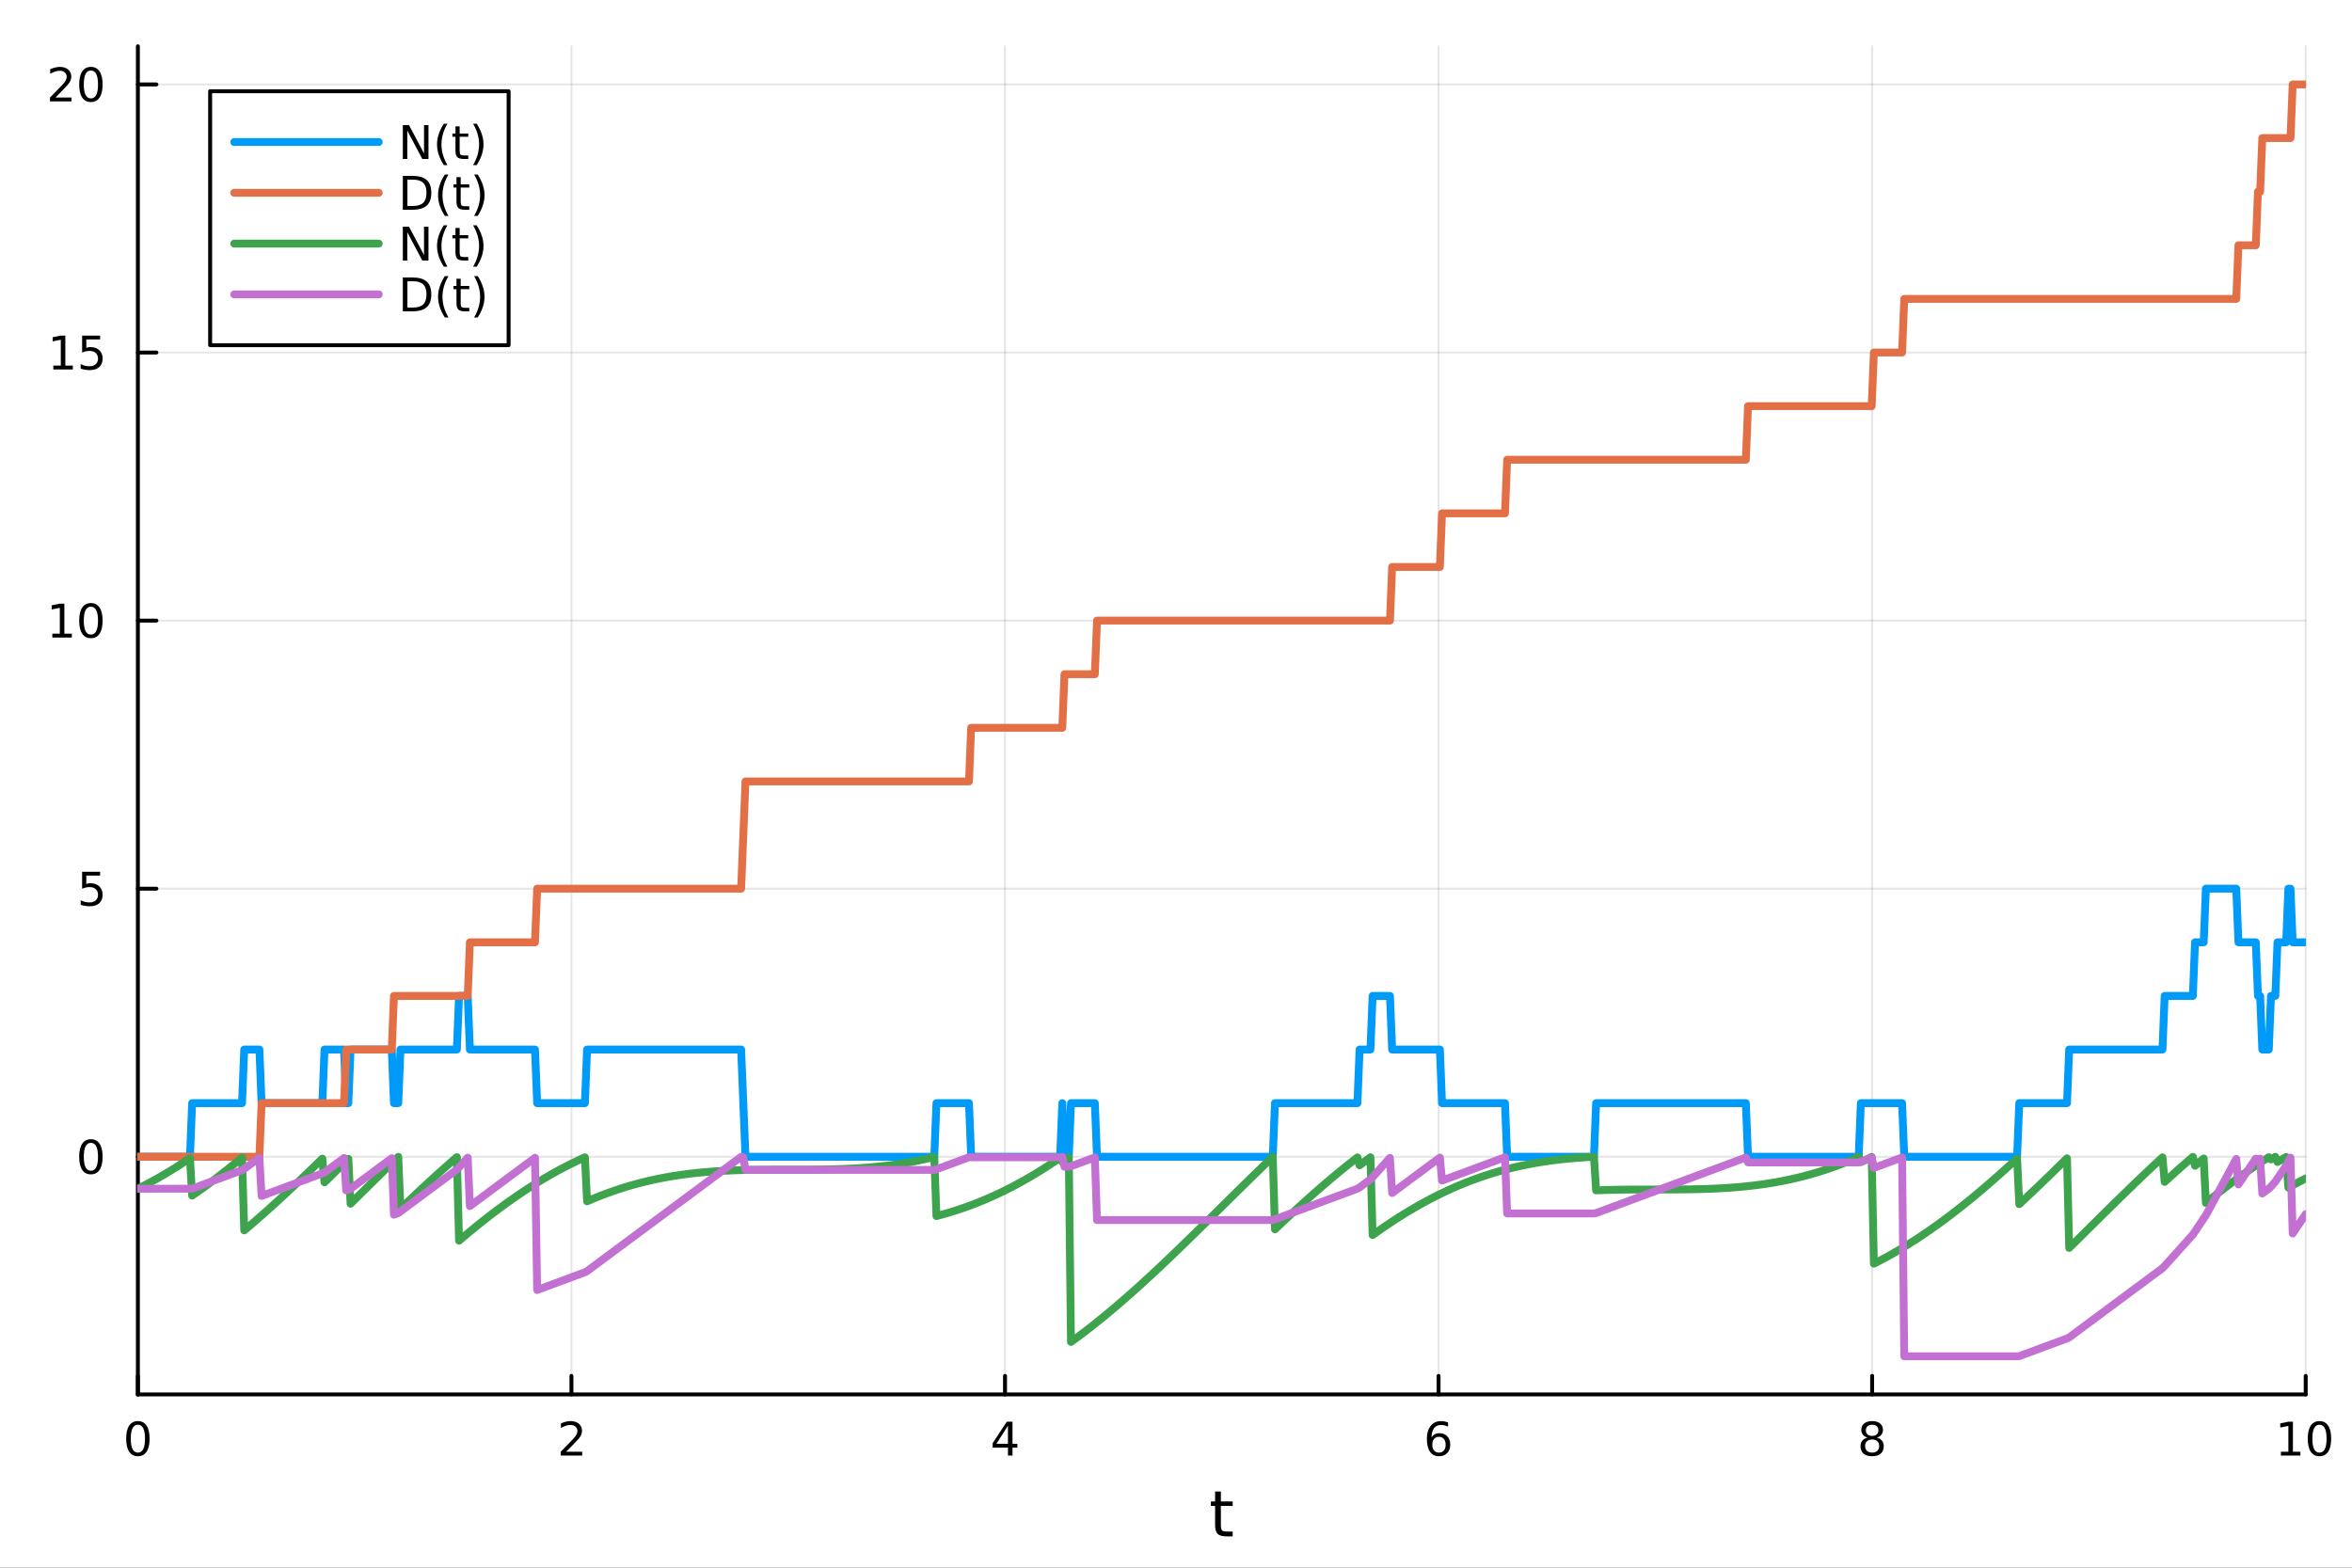 <?xml version="1.0" encoding="utf-8"?>
<svg xmlns="http://www.w3.org/2000/svg" xmlns:xlink="http://www.w3.org/1999/xlink" width="600" height="400" viewBox="0 0 2400 1600">
<rect x="0" y="0" width="2400" height="1600" fill="#333333" stroke="none"/>
<defs>
  <clipPath id="clip920">
    <rect x="0" y="0" width="2400" height="1600"/>
  </clipPath>
</defs>
<path clip-path="url(#clip920)" d="M0 1600 L2400 1600 L2400 0 L0 0  Z" fill="#ffffff" fill-rule="evenodd" fill-opacity="1"/>
<defs>
  <clipPath id="clip921">
    <rect x="480" y="0" width="1681" height="1600"/>
  </clipPath>
</defs>
<path clip-path="url(#clip920)" d="M140.696 1423.18 L2352.76 1423.18 L2352.76 47.244 L140.696 47.244  Z" fill="#ffffff" fill-rule="evenodd" fill-opacity="1"/>
<defs>
  <clipPath id="clip922">
    <rect x="140" y="47" width="2213" height="1377"/>
  </clipPath>
</defs>
<polyline clip-path="url(#clip922)" style="stroke:#000000; stroke-linecap:round; stroke-linejoin:round; stroke-width:2; stroke-opacity:0.1; fill:none" points="140.696,1423.18 140.696,47.244 "/>
<polyline clip-path="url(#clip922)" style="stroke:#000000; stroke-linecap:round; stroke-linejoin:round; stroke-width:2; stroke-opacity:0.1; fill:none" points="583.108,1423.18 583.108,47.244 "/>
<polyline clip-path="url(#clip922)" style="stroke:#000000; stroke-linecap:round; stroke-linejoin:round; stroke-width:2; stroke-opacity:0.1; fill:none" points="1025.52,1423.18 1025.52,47.244 "/>
<polyline clip-path="url(#clip922)" style="stroke:#000000; stroke-linecap:round; stroke-linejoin:round; stroke-width:2; stroke-opacity:0.1; fill:none" points="1467.93,1423.18 1467.93,47.244 "/>
<polyline clip-path="url(#clip922)" style="stroke:#000000; stroke-linecap:round; stroke-linejoin:round; stroke-width:2; stroke-opacity:0.1; fill:none" points="1910.34,1423.18 1910.34,47.244 "/>
<polyline clip-path="url(#clip922)" style="stroke:#000000; stroke-linecap:round; stroke-linejoin:round; stroke-width:2; stroke-opacity:0.1; fill:none" points="2352.76,1423.18 2352.76,47.244 "/>
<polyline clip-path="url(#clip920)" style="stroke:#000000; stroke-linecap:round; stroke-linejoin:round; stroke-width:4; stroke-opacity:1; fill:none" points="140.696,1423.18 2352.76,1423.18 "/>
<polyline clip-path="url(#clip920)" style="stroke:#000000; stroke-linecap:round; stroke-linejoin:round; stroke-width:4; stroke-opacity:1; fill:none" points="140.696,1423.18 140.696,1404.28 "/>
<polyline clip-path="url(#clip920)" style="stroke:#000000; stroke-linecap:round; stroke-linejoin:round; stroke-width:4; stroke-opacity:1; fill:none" points="583.108,1423.18 583.108,1404.28 "/>
<polyline clip-path="url(#clip920)" style="stroke:#000000; stroke-linecap:round; stroke-linejoin:round; stroke-width:4; stroke-opacity:1; fill:none" points="1025.52,1423.18 1025.52,1404.28 "/>
<polyline clip-path="url(#clip920)" style="stroke:#000000; stroke-linecap:round; stroke-linejoin:round; stroke-width:4; stroke-opacity:1; fill:none" points="1467.93,1423.18 1467.93,1404.28 "/>
<polyline clip-path="url(#clip920)" style="stroke:#000000; stroke-linecap:round; stroke-linejoin:round; stroke-width:4; stroke-opacity:1; fill:none" points="1910.34,1423.18 1910.34,1404.28 "/>
<polyline clip-path="url(#clip920)" style="stroke:#000000; stroke-linecap:round; stroke-linejoin:round; stroke-width:4; stroke-opacity:1; fill:none" points="2352.76,1423.18 2352.76,1404.28 "/>
<path clip-path="url(#clip920)" d="M140.696 1454.1 Q137.084 1454.1 135.256 1457.66 Q133.45 1461.2 133.45 1468.33 Q133.45 1475.44 135.256 1479.01 Q137.084 1482.55 140.696 1482.55 Q144.33 1482.55 146.135 1479.01 Q147.964 1475.44 147.964 1468.33 Q147.964 1461.2 146.135 1457.66 Q144.33 1454.1 140.696 1454.1 M140.696 1450.39 Q146.506 1450.39 149.561 1455 Q152.64 1459.58 152.64 1468.33 Q152.64 1477.06 149.561 1481.67 Q146.506 1486.25 140.696 1486.25 Q134.885 1486.25 131.807 1481.67 Q128.751 1477.06 128.751 1468.33 Q128.751 1459.58 131.807 1455 Q134.885 1450.39 140.696 1450.39 Z" fill="#000000" fill-rule="nonzero" fill-opacity="1" /><path clip-path="url(#clip920)" d="M577.76 1481.64 L594.08 1481.64 L594.08 1485.58 L572.135 1485.58 L572.135 1481.64 Q574.797 1478.89 579.381 1474.26 Q583.987 1469.61 585.168 1468.27 Q587.413 1465.74 588.293 1464.01 Q589.196 1462.25 589.196 1460.56 Q589.196 1457.8 587.251 1456.07 Q585.33 1454.33 582.228 1454.33 Q580.029 1454.33 577.575 1455.09 Q575.145 1455.86 572.367 1457.41 L572.367 1452.69 Q575.191 1451.55 577.645 1450.97 Q580.098 1450.39 582.135 1450.39 Q587.506 1450.39 590.7 1453.08 Q593.895 1455.77 593.895 1460.26 Q593.895 1462.39 593.084 1464.31 Q592.297 1466.2 590.191 1468.8 Q589.612 1469.47 586.51 1472.69 Q583.409 1475.88 577.76 1481.64 Z" fill="#000000" fill-rule="nonzero" fill-opacity="1" /><path clip-path="url(#clip920)" d="M1028.53 1455.09 L1016.72 1473.54 L1028.53 1473.54 L1028.53 1455.09 M1027.3 1451.02 L1033.18 1451.02 L1033.18 1473.54 L1038.11 1473.54 L1038.11 1477.43 L1033.18 1477.43 L1033.18 1485.58 L1028.53 1485.58 L1028.53 1477.43 L1012.93 1477.43 L1012.93 1472.92 L1027.3 1451.02 Z" fill="#000000" fill-rule="nonzero" fill-opacity="1" /><path clip-path="url(#clip920)" d="M1468.34 1466.44 Q1465.19 1466.44 1463.34 1468.59 Q1461.51 1470.74 1461.51 1474.49 Q1461.51 1478.22 1463.34 1480.39 Q1465.19 1482.55 1468.34 1482.55 Q1471.48 1482.55 1473.31 1480.39 Q1475.17 1478.22 1475.17 1474.49 Q1475.17 1470.74 1473.31 1468.59 Q1471.48 1466.44 1468.34 1466.44 M1477.62 1451.78 L1477.62 1456.04 Q1475.86 1455.21 1474.05 1454.77 Q1472.27 1454.33 1470.51 1454.33 Q1465.88 1454.33 1463.43 1457.45 Q1461 1460.58 1460.65 1466.9 Q1462.02 1464.89 1464.08 1463.82 Q1466.14 1462.73 1468.61 1462.73 Q1473.82 1462.73 1476.83 1465.9 Q1479.86 1469.05 1479.86 1474.49 Q1479.86 1479.82 1476.72 1483.03 Q1473.57 1486.25 1468.34 1486.25 Q1462.34 1486.25 1459.17 1481.67 Q1456 1477.06 1456 1468.33 Q1456 1460.14 1459.89 1455.28 Q1463.78 1450.39 1470.33 1450.39 Q1472.09 1450.39 1473.87 1450.74 Q1475.67 1451.09 1477.62 1451.78 Z" fill="#000000" fill-rule="nonzero" fill-opacity="1" /><path clip-path="url(#clip920)" d="M1910.34 1469.17 Q1907.01 1469.17 1905.09 1470.95 Q1903.19 1472.73 1903.19 1475.86 Q1903.19 1478.98 1905.09 1480.77 Q1907.01 1482.55 1910.34 1482.55 Q1913.68 1482.55 1915.6 1480.77 Q1917.52 1478.96 1917.52 1475.86 Q1917.52 1472.73 1915.6 1470.95 Q1913.7 1469.17 1910.34 1469.17 M1905.67 1467.18 Q1902.66 1466.44 1900.97 1464.38 Q1899.3 1462.32 1899.3 1459.35 Q1899.3 1455.21 1902.24 1452.8 Q1905.2 1450.39 1910.34 1450.39 Q1915.51 1450.39 1918.45 1452.8 Q1921.39 1455.21 1921.39 1459.35 Q1921.39 1462.32 1919.7 1464.38 Q1918.03 1466.44 1915.04 1467.18 Q1918.42 1467.96 1920.3 1470.26 Q1922.2 1472.55 1922.2 1475.86 Q1922.2 1480.88 1919.12 1483.57 Q1916.06 1486.25 1910.34 1486.25 Q1904.63 1486.25 1901.55 1483.57 Q1898.49 1480.88 1898.49 1475.86 Q1898.49 1472.55 1900.39 1470.26 Q1902.29 1467.96 1905.67 1467.18 M1903.95 1459.79 Q1903.95 1462.48 1905.62 1463.98 Q1907.31 1465.49 1910.34 1465.49 Q1913.35 1465.49 1915.04 1463.98 Q1916.76 1462.48 1916.76 1459.79 Q1916.76 1457.11 1915.04 1455.6 Q1913.35 1454.1 1910.34 1454.1 Q1907.31 1454.1 1905.62 1455.6 Q1903.95 1457.11 1903.95 1459.79 Z" fill="#000000" fill-rule="nonzero" fill-opacity="1" /><path clip-path="url(#clip920)" d="M2327.44 1481.64 L2335.08 1481.64 L2335.08 1455.28 L2326.77 1456.95 L2326.77 1452.69 L2335.04 1451.02 L2339.71 1451.02 L2339.71 1481.64 L2347.35 1481.64 L2347.35 1485.58 L2327.44 1485.58 L2327.44 1481.64 Z" fill="#000000" fill-rule="nonzero" fill-opacity="1" /><path clip-path="url(#clip920)" d="M2366.8 1454.1 Q2363.18 1454.1 2361.36 1457.66 Q2359.55 1461.2 2359.55 1468.33 Q2359.55 1475.44 2361.36 1479.01 Q2363.18 1482.55 2366.8 1482.55 Q2370.43 1482.55 2372.23 1479.01 Q2374.06 1475.44 2374.06 1468.33 Q2374.06 1461.2 2372.23 1457.66 Q2370.43 1454.1 2366.8 1454.1 M2366.8 1450.39 Q2372.61 1450.39 2375.66 1455 Q2378.74 1459.58 2378.74 1468.33 Q2378.74 1477.06 2375.66 1481.67 Q2372.61 1486.25 2366.8 1486.25 Q2360.99 1486.25 2357.91 1481.67 Q2354.85 1477.06 2354.85 1468.33 Q2354.85 1459.58 2357.91 1455 Q2360.99 1450.39 2366.8 1450.39 Z" fill="#000000" fill-rule="nonzero" fill-opacity="1" /><path clip-path="url(#clip920)" d="M1245.79 1522.27 L1245.79 1532.4 L1257.85 1532.4 L1257.85 1536.95 L1245.79 1536.95 L1245.79 1556.3 Q1245.79 1560.66 1246.96 1561.9 Q1248.17 1563.14 1251.83 1563.14 L1257.85 1563.14 L1257.85 1568.04 L1251.83 1568.04 Q1245.05 1568.04 1242.48 1565.53 Q1239.9 1562.98 1239.9 1556.3 L1239.9 1536.95 L1235.6 1536.95 L1235.6 1532.4 L1239.9 1532.4 L1239.9 1522.27 L1245.79 1522.27 Z" fill="#000000" fill-rule="nonzero" fill-opacity="1" /><polyline clip-path="url(#clip922)" style="stroke:#000000; stroke-linecap:round; stroke-linejoin:round; stroke-width:2; stroke-opacity:0.1; fill:none" points="140.696,1180.61 2352.76,1180.61 "/>
<polyline clip-path="url(#clip922)" style="stroke:#000000; stroke-linecap:round; stroke-linejoin:round; stroke-width:2; stroke-opacity:0.1; fill:none" points="140.696,907.006 2352.76,907.006 "/>
<polyline clip-path="url(#clip922)" style="stroke:#000000; stroke-linecap:round; stroke-linejoin:round; stroke-width:2; stroke-opacity:0.1; fill:none" points="140.696,633.399 2352.76,633.399 "/>
<polyline clip-path="url(#clip922)" style="stroke:#000000; stroke-linecap:round; stroke-linejoin:round; stroke-width:2; stroke-opacity:0.1; fill:none" points="140.696,359.792 2352.76,359.792 "/>
<polyline clip-path="url(#clip922)" style="stroke:#000000; stroke-linecap:round; stroke-linejoin:round; stroke-width:2; stroke-opacity:0.1; fill:none" points="140.696,86.186 2352.76,86.186 "/>
<polyline clip-path="url(#clip920)" style="stroke:#000000; stroke-linecap:round; stroke-linejoin:round; stroke-width:4; stroke-opacity:1; fill:none" points="140.696,1423.18 140.696,47.244 "/>
<polyline clip-path="url(#clip920)" style="stroke:#000000; stroke-linecap:round; stroke-linejoin:round; stroke-width:4; stroke-opacity:1; fill:none" points="140.696,1180.61 159.593,1180.61 "/>
<polyline clip-path="url(#clip920)" style="stroke:#000000; stroke-linecap:round; stroke-linejoin:round; stroke-width:4; stroke-opacity:1; fill:none" points="140.696,907.006 159.593,907.006 "/>
<polyline clip-path="url(#clip920)" style="stroke:#000000; stroke-linecap:round; stroke-linejoin:round; stroke-width:4; stroke-opacity:1; fill:none" points="140.696,633.399 159.593,633.399 "/>
<polyline clip-path="url(#clip920)" style="stroke:#000000; stroke-linecap:round; stroke-linejoin:round; stroke-width:4; stroke-opacity:1; fill:none" points="140.696,359.792 159.593,359.792 "/>
<polyline clip-path="url(#clip920)" style="stroke:#000000; stroke-linecap:round; stroke-linejoin:round; stroke-width:4; stroke-opacity:1; fill:none" points="140.696,86.186 159.593,86.186 "/>
<path clip-path="url(#clip920)" d="M92.751 1166.41 Q89.14 1166.41 87.311 1169.98 Q85.506 1173.52 85.506 1180.65 Q85.506 1187.75 87.311 1191.32 Q89.14 1194.86 92.751 1194.86 Q96.385 1194.86 98.191 1191.32 Q100.02 1187.75 100.02 1180.65 Q100.02 1173.52 98.191 1169.98 Q96.385 1166.41 92.751 1166.41 M92.751 1162.71 Q98.561 1162.71 101.617 1167.31 Q104.696 1171.9 104.696 1180.65 Q104.696 1189.37 101.617 1193.98 Q98.561 1198.56 92.751 1198.56 Q86.941 1198.56 83.862 1193.98 Q80.807 1189.37 80.807 1180.65 Q80.807 1171.9 83.862 1167.31 Q86.941 1162.71 92.751 1162.71 Z" fill="#000000" fill-rule="nonzero" fill-opacity="1" /><path clip-path="url(#clip920)" d="M83.793 889.726 L102.149 889.726 L102.149 893.661 L88.075 893.661 L88.075 902.133 Q89.094 901.786 90.112 901.624 Q91.131 901.439 92.149 901.439 Q97.936 901.439 101.316 904.61 Q104.696 907.781 104.696 913.198 Q104.696 918.777 101.223 921.879 Q97.751 924.957 91.432 924.957 Q89.256 924.957 86.987 924.587 Q84.742 924.217 82.335 923.476 L82.335 918.777 Q84.418 919.911 86.64 920.467 Q88.862 921.022 91.339 921.022 Q95.344 921.022 97.682 918.916 Q100.02 916.809 100.02 913.198 Q100.02 909.587 97.682 907.481 Q95.344 905.374 91.339 905.374 Q89.464 905.374 87.589 905.791 Q85.737 906.207 83.793 907.087 L83.793 889.726 Z" fill="#000000" fill-rule="nonzero" fill-opacity="1" /><path clip-path="url(#clip920)" d="M53.4 646.744 L61.038 646.744 L61.038 620.378 L52.728 622.045 L52.728 617.786 L60.992 616.119 L65.668 616.119 L65.668 646.744 L73.307 646.744 L73.307 650.679 L53.4 650.679 L53.4 646.744 Z" fill="#000000" fill-rule="nonzero" fill-opacity="1" /><path clip-path="url(#clip920)" d="M92.751 619.198 Q89.14 619.198 87.311 622.763 Q85.506 626.304 85.506 633.434 Q85.506 640.54 87.311 644.105 Q89.14 647.647 92.751 647.647 Q96.385 647.647 98.191 644.105 Q100.02 640.54 100.02 633.434 Q100.02 626.304 98.191 622.763 Q96.385 619.198 92.751 619.198 M92.751 615.494 Q98.561 615.494 101.617 620.101 Q104.696 624.684 104.696 633.434 Q104.696 642.161 101.617 646.767 Q98.561 651.351 92.751 651.351 Q86.941 651.351 83.862 646.767 Q80.807 642.161 80.807 633.434 Q80.807 624.684 83.862 620.101 Q86.941 615.494 92.751 615.494 Z" fill="#000000" fill-rule="nonzero" fill-opacity="1" /><path clip-path="url(#clip920)" d="M54.395 373.137 L62.034 373.137 L62.034 346.772 L53.724 348.438 L53.724 344.179 L61.987 342.512 L66.663 342.512 L66.663 373.137 L74.302 373.137 L74.302 377.072 L54.395 377.072 L54.395 373.137 Z" fill="#000000" fill-rule="nonzero" fill-opacity="1" /><path clip-path="url(#clip920)" d="M83.793 342.512 L102.149 342.512 L102.149 346.448 L88.075 346.448 L88.075 354.92 Q89.094 354.573 90.112 354.411 Q91.131 354.225 92.149 354.225 Q97.936 354.225 101.316 357.397 Q104.696 360.568 104.696 365.985 Q104.696 371.563 101.223 374.665 Q97.751 377.744 91.432 377.744 Q89.256 377.744 86.987 377.373 Q84.742 377.003 82.335 376.262 L82.335 371.563 Q84.418 372.697 86.64 373.253 Q88.862 373.809 91.339 373.809 Q95.344 373.809 97.682 371.702 Q100.02 369.596 100.02 365.985 Q100.02 362.373 97.682 360.267 Q95.344 358.161 91.339 358.161 Q89.464 358.161 87.589 358.577 Q85.737 358.994 83.793 359.873 L83.793 342.512 Z" fill="#000000" fill-rule="nonzero" fill-opacity="1" /><path clip-path="url(#clip920)" d="M56.617 99.531 L72.936 99.531 L72.936 103.466 L50.992 103.466 L50.992 99.531 Q53.654 96.776 58.237 92.146 Q62.844 87.493 64.025 86.151 Q66.27 83.628 67.149 81.892 Q68.052 80.132 68.052 78.443 Q68.052 75.688 66.108 73.952 Q64.186 72.216 61.085 72.216 Q58.886 72.216 56.432 72.98 Q54.001 73.744 51.224 75.294 L51.224 70.572 Q54.048 69.438 56.501 68.859 Q58.955 68.281 60.992 68.281 Q66.362 68.281 69.557 70.966 Q72.751 73.651 72.751 78.142 Q72.751 80.271 71.941 82.193 Q71.154 84.091 69.048 86.683 Q68.469 87.355 65.367 90.572 Q62.265 93.767 56.617 99.531 Z" fill="#000000" fill-rule="nonzero" fill-opacity="1" /><path clip-path="url(#clip920)" d="M92.751 71.984 Q89.14 71.984 87.311 75.549 Q85.506 79.091 85.506 86.22 Q85.506 93.327 87.311 96.892 Q89.14 100.433 92.751 100.433 Q96.385 100.433 98.191 96.892 Q100.02 93.327 100.02 86.22 Q100.02 79.091 98.191 75.549 Q96.385 71.984 92.751 71.984 M92.751 68.281 Q98.561 68.281 101.617 72.887 Q104.696 77.47 104.696 86.22 Q104.696 94.947 101.617 99.554 Q98.561 104.137 92.751 104.137 Q86.941 104.137 83.862 99.554 Q80.807 94.947 80.807 86.22 Q80.807 77.47 83.862 72.887 Q86.941 68.281 92.751 68.281 Z" fill="#000000" fill-rule="nonzero" fill-opacity="1" /><polyline clip-path="url(#clip922)" style="stroke:#009af9; stroke-linecap:round; stroke-linejoin:round; stroke-width:8; stroke-opacity:1; fill:none" points="140.696,1180.61 142.91,1180.61 145.124,1180.61 147.338,1180.61 149.553,1180.61 151.767,1180.61 153.981,1180.61 156.195,1180.61 158.41,1180.61 160.624,1180.61 162.838,1180.61 165.053,1180.61 167.267,1180.61 169.481,1180.61 171.695,1180.61 173.91,1180.61 176.124,1180.61 178.338,1180.61 180.552,1180.61 182.767,1180.61 184.981,1180.61 187.195,1180.61 189.41,1180.61 191.624,1180.61 193.838,1180.61 196.052,1125.89 198.267,1125.89 200.481,1125.89 202.695,1125.89 204.91,1125.89 207.124,1125.89 209.338,1125.89 211.552,1125.89 213.767,1125.89 215.981,1125.89 218.195,1125.89 220.409,1125.89 222.624,1125.89 224.838,1125.89 227.052,1125.89 229.267,1125.89 231.481,1125.89 233.695,1125.89 235.909,1125.89 238.124,1125.89 240.338,1125.89 242.552,1125.89 244.766,1125.89 246.981,1125.89 249.195,1071.17 251.409,1071.17 253.624,1071.17 255.838,1071.17 258.052,1071.17 260.266,1071.17 262.481,1071.17 264.695,1071.17 266.909,1125.89 269.123,1125.89 271.338,1125.89 273.552,1125.89 275.766,1125.89 277.981,1125.89 280.195,1125.89 282.409,1125.89 284.623,1125.89 286.838,1125.89 289.052,1125.89 291.266,1125.89 293.48,1125.89 295.695,1125.89 297.909,1125.89 300.123,1125.89 302.338,1125.89 304.552,1125.89 306.766,1125.89 308.98,1125.89 311.195,1125.89 313.409,1125.89 315.623,1125.89 317.838,1125.89 320.052,1125.89 322.266,1125.89 324.48,1125.89 326.695,1125.89 328.909,1125.89 331.123,1071.17 333.337,1071.17 335.552,1071.17 337.766,1071.17 339.98,1071.17 342.195,1071.17 344.409,1071.17 346.623,1071.17 348.837,1071.17 351.052,1071.17 353.266,1125.89 355.48,1125.89 357.694,1071.17 359.909,1071.17 362.123,1071.17 364.337,1071.17 366.552,1071.17 368.766,1071.17 370.98,1071.17 373.194,1071.17 375.409,1071.17 377.623,1071.17 379.837,1071.17 382.051,1071.17 384.266,1071.17 386.48,1071.17 388.694,1071.17 390.909,1071.17 393.123,1071.17 395.337,1071.17 397.551,1071.17 399.766,1071.17 401.98,1125.89 404.194,1125.89 406.408,1125.89 408.623,1071.17 410.837,1071.17 413.051,1071.17 415.266,1071.17 417.48,1071.17 419.694,1071.17 421.908,1071.17 424.123,1071.17 426.337,1071.17 428.551,1071.17 430.766,1071.17 432.98,1071.17 435.194,1071.17 437.408,1071.17 439.623,1071.17 441.837,1071.17 444.051,1071.17 446.265,1071.17 448.48,1071.17 450.694,1071.17 452.908,1071.17 455.123,1071.17 457.337,1071.17 459.551,1071.17 461.765,1071.17 463.98,1071.17 466.194,1071.17 468.408,1016.45 470.622,1016.45 472.837,1016.45 475.051,1016.45 477.265,1016.45 479.48,1071.17 481.694,1071.17 483.908,1071.17 486.122,1071.17 488.337,1071.17 490.551,1071.17 492.765,1071.17 494.979,1071.17 497.194,1071.17 499.408,1071.17 501.622,1071.17 503.837,1071.17 506.051,1071.17 508.265,1071.17 510.479,1071.17 512.694,1071.17 514.908,1071.17 517.122,1071.17 519.337,1071.17 521.551,1071.17 523.765,1071.17 525.979,1071.17 528.194,1071.17 530.408,1071.17 532.622,1071.17 534.836,1071.17 537.051,1071.17 539.265,1071.17 541.479,1071.17 543.694,1071.17 545.908,1071.17 548.122,1125.89 550.336,1125.89 552.551,1125.89 554.765,1125.89 556.979,1125.89 559.193,1125.89 561.408,1125.89 563.622,1125.89 565.836,1125.89 568.051,1125.89 570.265,1125.89 572.479,1125.89 574.693,1125.89 576.908,1125.89 579.122,1125.89 581.336,1125.89 583.55,1125.89 585.765,1125.89 587.979,1125.89 590.193,1125.89 592.408,1125.89 594.622,1125.89 596.836,1125.89 599.05,1071.17 601.265,1071.17 603.479,1071.17 605.693,1071.17 607.907,1071.17 610.122,1071.17 612.336,1071.17 614.55,1071.17 616.765,1071.17 618.979,1071.17 621.193,1071.17 623.407,1071.17 625.622,1071.17 627.836,1071.17 630.05,1071.17 632.265,1071.17 634.479,1071.17 636.693,1071.17 638.907,1071.17 641.122,1071.17 643.336,1071.17 645.55,1071.17 647.764,1071.17 649.979,1071.17 652.193,1071.17 654.407,1071.17 656.622,1071.17 658.836,1071.17 661.05,1071.17 663.264,1071.17 665.479,1071.17 667.693,1071.17 669.907,1071.17 672.121,1071.17 674.336,1071.17 676.55,1071.17 678.764,1071.17 680.979,1071.17 683.193,1071.17 685.407,1071.17 687.621,1071.17 689.836,1071.17 692.05,1071.17 694.264,1071.17 696.478,1071.17 698.693,1071.17 700.907,1071.17 703.121,1071.17 705.336,1071.17 707.55,1071.17 709.764,1071.17 711.978,1071.17 714.193,1071.17 716.407,1071.17 718.621,1071.17 720.835,1071.17 723.05,1071.17 725.264,1071.17 727.478,1071.17 729.693,1071.17 731.907,1071.17 734.121,1071.17 736.335,1071.17 738.55,1071.17 740.764,1071.17 742.978,1071.17 745.193,1071.17 747.407,1071.17 749.621,1071.17 751.835,1071.17 754.05,1071.17 756.264,1071.17 758.478,1125.89 760.692,1180.61 762.907,1180.61 765.121,1180.61 767.335,1180.61 769.55,1180.61 771.764,1180.61 773.978,1180.61 776.192,1180.61 778.407,1180.61 780.621,1180.61 782.835,1180.61 785.049,1180.61 787.264,1180.61 789.478,1180.61 791.692,1180.61 793.907,1180.61 796.121,1180.61 798.335,1180.61 800.549,1180.61 802.764,1180.61 804.978,1180.61 807.192,1180.61 809.406,1180.61 811.621,1180.61 813.835,1180.61 816.049,1180.61 818.264,1180.61 820.478,1180.61 822.692,1180.61 824.906,1180.61 827.121,1180.61 829.335,1180.61 831.549,1180.61 833.764,1180.61 835.978,1180.61 838.192,1180.61 840.406,1180.61 842.621,1180.61 844.835,1180.61 847.049,1180.61 849.263,1180.61 851.478,1180.61 853.692,1180.61 855.906,1180.61 858.121,1180.61 860.335,1180.61 862.549,1180.61 864.763,1180.61 866.978,1180.61 869.192,1180.61 871.406,1180.61 873.62,1180.61 875.835,1180.61 878.049,1180.61 880.263,1180.61 882.478,1180.61 884.692,1180.61 886.906,1180.61 889.12,1180.61 891.335,1180.61 893.549,1180.61 895.763,1180.61 897.977,1180.61 900.192,1180.61 902.406,1180.61 904.62,1180.61 906.835,1180.61 909.049,1180.61 911.263,1180.61 913.477,1180.61 915.692,1180.61 917.906,1180.61 920.12,1180.61 922.334,1180.61 924.549,1180.61 926.763,1180.61 928.977,1180.61 931.192,1180.61 933.406,1180.61 935.62,1180.61 937.834,1180.61 940.049,1180.61 942.263,1180.61 944.477,1180.61 946.692,1180.61 948.906,1180.61 951.12,1180.61 953.334,1180.61 955.549,1125.89 957.763,1125.89 959.977,1125.89 962.191,1125.89 964.406,1125.89 966.62,1125.89 968.834,1125.89 971.049,1125.89 973.263,1125.89 975.477,1125.89 977.691,1125.89 979.906,1125.89 982.12,1125.89 984.334,1125.89 986.548,1125.89 988.763,1125.89 990.977,1180.61 993.191,1180.61 995.406,1180.61 997.62,1180.61 999.834,1180.61 1002.05,1180.61 1004.26,1180.61 1006.48,1180.61 1008.69,1180.61 1010.91,1180.61 1013.12,1180.61 1015.33,1180.61 1017.55,1180.61 1019.76,1180.61 1021.98,1180.61 1024.19,1180.61 1026.41,1180.61 1028.62,1180.61 1030.83,1180.61 1033.05,1180.61 1035.26,1180.61 1037.48,1180.61 1039.69,1180.61 1041.91,1180.61 1044.12,1180.61 1046.33,1180.61 1048.55,1180.61 1050.76,1180.61 1052.98,1180.61 1055.19,1180.61 1057.41,1180.61 1059.62,1180.61 1061.83,1180.61 1064.05,1180.61 1066.26,1180.61 1068.48,1180.61 1070.69,1180.61 1072.91,1180.61 1075.12,1180.61 1077.33,1180.61 1079.55,1180.61 1081.76,1180.61 1083.98,1125.89 1086.19,1180.61 1088.41,1180.61 1090.62,1180.61 1092.83,1125.89 1095.05,1125.89 1097.26,1125.89 1099.48,1125.89 1101.69,1125.89 1103.91,1125.89 1106.12,1125.89 1108.33,1125.89 1110.55,1125.89 1112.76,1125.89 1114.98,1125.89 1117.19,1125.89 1119.4,1180.61 1121.62,1180.61 1123.83,1180.61 1126.05,1180.61 1128.26,1180.61 1130.48,1180.61 1132.69,1180.61 1134.9,1180.61 1137.12,1180.61 1139.33,1180.61 1141.55,1180.61 1143.76,1180.61 1145.98,1180.61 1148.19,1180.61 1150.4,1180.61 1152.62,1180.61 1154.83,1180.61 1157.05,1180.61 1159.26,1180.61 1161.48,1180.61 1163.69,1180.61 1165.9,1180.61 1168.12,1180.61 1170.33,1180.61 1172.55,1180.61 1174.76,1180.61 1176.98,1180.61 1179.19,1180.61 1181.4,1180.61 1183.62,1180.61 1185.83,1180.61 1188.05,1180.61 1190.26,1180.61 1192.48,1180.61 1194.69,1180.61 1196.9,1180.61 1199.12,1180.61 1201.33,1180.61 1203.55,1180.61 1205.76,1180.61 1207.98,1180.61 1210.19,1180.61 1212.4,1180.61 1214.62,1180.61 1216.83,1180.61 1219.05,1180.61 1221.26,1180.61 1223.48,1180.61 1225.69,1180.61 1227.9,1180.61 1230.12,1180.61 1232.33,1180.61 1234.55,1180.61 1236.76,1180.61 1238.98,1180.61 1241.19,1180.61 1243.4,1180.61 1245.62,1180.61 1247.83,1180.61 1250.05,1180.61 1252.26,1180.61 1254.48,1180.61 1256.69,1180.61 1258.9,1180.61 1261.12,1180.61 1263.33,1180.61 1265.55,1180.61 1267.76,1180.61 1269.98,1180.61 1272.19,1180.61 1274.4,1180.61 1276.62,1180.61 1278.83,1180.61 1281.05,1180.61 1283.26,1180.61 1285.48,1180.61 1287.69,1180.61 1289.9,1180.61 1292.12,1180.61 1294.33,1180.61 1296.55,1180.61 1298.76,1180.61 1300.98,1125.89 1303.19,1125.89 1305.4,1125.89 1307.62,1125.89 1309.83,1125.89 1312.05,1125.89 1314.26,1125.89 1316.48,1125.89 1318.69,1125.89 1320.9,1125.89 1323.12,1125.89 1325.33,1125.89 1327.55,1125.89 1329.76,1125.89 1331.98,1125.89 1334.19,1125.89 1336.4,1125.89 1338.62,1125.89 1340.83,1125.89 1343.05,1125.89 1345.26,1125.89 1347.48,1125.89 1349.69,1125.89 1351.9,1125.89 1354.12,1125.89 1356.33,1125.89 1358.55,1125.89 1360.76,1125.89 1362.98,1125.89 1365.19,1125.89 1367.4,1125.89 1369.62,1125.89 1371.83,1125.89 1374.05,1125.89 1376.26,1125.89 1378.48,1125.89 1380.69,1125.89 1382.9,1125.89 1385.12,1125.89 1387.33,1071.17 1389.55,1071.17 1391.76,1071.17 1393.97,1071.17 1396.19,1071.17 1398.4,1071.17 1400.62,1016.45 1402.83,1016.45 1405.05,1016.45 1407.26,1016.45 1409.47,1016.45 1411.69,1016.45 1413.9,1016.45 1416.12,1016.45 1418.33,1016.45 1420.55,1071.17 1422.76,1071.17 1424.97,1071.17 1427.19,1071.17 1429.4,1071.17 1431.62,1071.17 1433.83,1071.17 1436.05,1071.17 1438.26,1071.17 1440.47,1071.17 1442.69,1071.17 1444.9,1071.17 1447.12,1071.17 1449.33,1071.17 1451.55,1071.17 1453.76,1071.17 1455.97,1071.17 1458.19,1071.17 1460.4,1071.17 1462.62,1071.17 1464.83,1071.17 1467.05,1071.17 1469.26,1071.17 1471.47,1125.89 1473.69,1125.89 1475.9,1125.89 1478.12,1125.89 1480.33,1125.89 1482.55,1125.89 1484.76,1125.89 1486.97,1125.89 1489.19,1125.89 1491.4,1125.89 1493.62,1125.89 1495.83,1125.89 1498.05,1125.89 1500.26,1125.89 1502.47,1125.89 1504.69,1125.89 1506.9,1125.89 1509.12,1125.89 1511.33,1125.89 1513.55,1125.89 1515.76,1125.89 1517.97,1125.89 1520.19,1125.89 1522.4,1125.89 1524.62,1125.89 1526.83,1125.89 1529.05,1125.89 1531.26,1125.89 1533.47,1125.89 1535.69,1125.89 1537.9,1180.61 1540.12,1180.61 1542.33,1180.61 1544.55,1180.61 1546.76,1180.61 1548.97,1180.61 1551.19,1180.61 1553.4,1180.61 1555.62,1180.61 1557.83,1180.61 1560.05,1180.61 1562.26,1180.61 1564.47,1180.61 1566.69,1180.61 1568.9,1180.61 1571.12,1180.61 1573.33,1180.61 1575.55,1180.61 1577.76,1180.61 1579.97,1180.61 1582.19,1180.61 1584.4,1180.61 1586.62,1180.61 1588.83,1180.61 1591.05,1180.61 1593.26,1180.61 1595.47,1180.61 1597.69,1180.61 1599.9,1180.61 1602.12,1180.61 1604.33,1180.61 1606.55,1180.61 1608.76,1180.61 1610.97,1180.61 1613.19,1180.61 1615.4,1180.61 1617.62,1180.61 1619.83,1180.61 1622.05,1180.61 1624.26,1180.61 1626.47,1180.61 1628.69,1125.89 1630.9,1125.89 1633.12,1125.89 1635.33,1125.89 1637.55,1125.89 1639.76,1125.89 1641.97,1125.89 1644.19,1125.89 1646.4,1125.89 1648.62,1125.89 1650.83,1125.89 1653.05,1125.89 1655.26,1125.89 1657.47,1125.89 1659.69,1125.89 1661.9,1125.89 1664.12,1125.89 1666.33,1125.89 1668.55,1125.89 1670.76,1125.89 1672.97,1125.89 1675.19,1125.89 1677.4,1125.89 1679.62,1125.89 1681.83,1125.89 1684.04,1125.89 1686.26,1125.89 1688.47,1125.89 1690.69,1125.89 1692.9,1125.89 1695.12,1125.89 1697.33,1125.89 1699.54,1125.89 1701.76,1125.89 1703.97,1125.89 1706.19,1125.89 1708.4,1125.89 1710.62,1125.89 1712.83,1125.89 1715.04,1125.89 1717.26,1125.89 1719.47,1125.89 1721.69,1125.89 1723.9,1125.89 1726.12,1125.89 1728.33,1125.89 1730.54,1125.89 1732.76,1125.89 1734.97,1125.89 1737.19,1125.89 1739.4,1125.89 1741.62,1125.89 1743.83,1125.89 1746.04,1125.89 1748.26,1125.89 1750.47,1125.89 1752.69,1125.89 1754.9,1125.89 1757.12,1125.89 1759.33,1125.89 1761.54,1125.89 1763.76,1125.89 1765.97,1125.89 1768.19,1125.89 1770.4,1125.89 1772.62,1125.89 1774.83,1125.89 1777.04,1125.89 1779.26,1125.89 1781.47,1125.89 1783.69,1180.61 1785.9,1180.61 1788.12,1180.61 1790.33,1180.61 1792.54,1180.61 1794.76,1180.61 1796.97,1180.61 1799.19,1180.61 1801.4,1180.61 1803.62,1180.61 1805.83,1180.61 1808.04,1180.61 1810.26,1180.61 1812.47,1180.61 1814.69,1180.61 1816.9,1180.61 1819.12,1180.61 1821.33,1180.61 1823.54,1180.61 1825.76,1180.61 1827.97,1180.61 1830.19,1180.61 1832.4,1180.61 1834.62,1180.61 1836.83,1180.61 1839.04,1180.61 1841.26,1180.61 1843.47,1180.61 1845.69,1180.61 1847.9,1180.61 1850.12,1180.61 1852.33,1180.61 1854.54,1180.61 1856.76,1180.61 1858.97,1180.61 1861.19,1180.61 1863.4,1180.61 1865.62,1180.61 1867.83,1180.61 1870.04,1180.61 1872.26,1180.61 1874.47,1180.61 1876.69,1180.61 1878.9,1180.61 1881.12,1180.61 1883.33,1180.61 1885.54,1180.61 1887.76,1180.61 1889.97,1180.61 1892.19,1180.61 1894.4,1180.61 1896.62,1180.61 1898.83,1125.89 1901.04,1125.89 1903.26,1125.89 1905.47,1125.89 1907.69,1125.89 1909.9,1125.89 1912.12,1125.89 1914.33,1125.89 1916.54,1125.89 1918.76,1125.89 1920.97,1125.89 1923.19,1125.89 1925.4,1125.89 1927.62,1125.89 1929.83,1125.89 1932.04,1125.89 1934.26,1125.89 1936.47,1125.89 1938.69,1125.89 1940.9,1125.89 1943.12,1180.61 1945.33,1180.61 1947.54,1180.61 1949.76,1180.61 1951.97,1180.61 1954.19,1180.61 1956.4,1180.61 1958.62,1180.61 1960.83,1180.61 1963.04,1180.61 1965.26,1180.61 1967.47,1180.61 1969.69,1180.61 1971.9,1180.61 1974.11,1180.61 1976.33,1180.61 1978.54,1180.61 1980.76,1180.61 1982.97,1180.61 1985.19,1180.61 1987.4,1180.61 1989.61,1180.61 1991.83,1180.61 1994.04,1180.61 1996.26,1180.61 1998.47,1180.61 2000.69,1180.61 2002.9,1180.61 2005.11,1180.61 2007.33,1180.61 2009.54,1180.61 2011.76,1180.61 2013.97,1180.61 2016.19,1180.61 2018.4,1180.61 2020.61,1180.61 2022.83,1180.61 2025.04,1180.61 2027.26,1180.61 2029.47,1180.61 2031.69,1180.61 2033.9,1180.61 2036.11,1180.61 2038.33,1180.61 2040.54,1180.61 2042.76,1180.61 2044.97,1180.61 2047.19,1180.61 2049.4,1180.61 2051.61,1180.61 2053.83,1180.61 2056.04,1180.61 2058.26,1180.61 2060.47,1125.89 2062.69,1125.89 2064.9,1125.89 2067.11,1125.89 2069.33,1125.89 2071.54,1125.89 2073.76,1125.89 2075.97,1125.89 2078.19,1125.89 2080.4,1125.89 2082.61,1125.89 2084.83,1125.89 2087.04,1125.89 2089.26,1125.89 2091.47,1125.89 2093.69,1125.89 2095.9,1125.89 2098.11,1125.89 2100.33,1125.89 2102.54,1125.89 2104.76,1125.89 2106.97,1125.89 2109.19,1125.89 2111.4,1071.17 2113.61,1071.17 2115.83,1071.17 2118.04,1071.17 2120.26,1071.17 2122.47,1071.17 2124.69,1071.17 2126.9,1071.17 2129.11,1071.17 2131.33,1071.17 2133.54,1071.17 2135.76,1071.17 2137.97,1071.17 2140.19,1071.17 2142.4,1071.17 2144.61,1071.17 2146.83,1071.17 2149.04,1071.17 2151.26,1071.17 2153.47,1071.17 2155.69,1071.17 2157.9,1071.17 2160.11,1071.17 2162.33,1071.17 2164.54,1071.17 2166.76,1071.17 2168.97,1071.17 2171.19,1071.17 2173.4,1071.17 2175.61,1071.17 2177.83,1071.17 2180.04,1071.17 2182.26,1071.17 2184.47,1071.17 2186.69,1071.17 2188.9,1071.17 2191.11,1071.17 2193.33,1071.17 2195.54,1071.17 2197.76,1071.17 2199.97,1071.17 2202.19,1071.17 2204.4,1071.17 2206.61,1071.17 2208.83,1016.45 2211.04,1016.45 2213.26,1016.45 2215.47,1016.45 2217.69,1016.45 2219.9,1016.45 2222.11,1016.45 2224.33,1016.45 2226.54,1016.45 2228.76,1016.45 2230.97,1016.45 2233.19,1016.45 2235.4,1016.45 2237.61,1016.45 2239.83,961.727 2242.04,961.727 2244.26,961.727 2246.47,961.727 2248.68,961.727 2250.9,907.006 2253.11,907.006 2255.33,907.006 2257.54,907.006 2259.76,907.006 2261.97,907.006 2264.18,907.006 2266.4,907.006 2268.61,907.006 2270.83,907.006 2273.04,907.006 2275.26,907.006 2277.47,907.006 2279.68,907.006 2281.9,907.006 2284.11,961.727 2286.33,961.727 2288.54,961.727 2290.76,961.727 2292.97,961.727 2295.18,961.727 2297.4,961.727 2299.61,961.727 2301.83,961.727 2304.04,1016.45 2306.26,1016.45 2308.47,1071.17 2310.68,1071.17 2312.9,1071.17 2315.11,1071.17 2317.33,1016.45 2319.54,1016.45 2321.76,1016.45 2323.97,961.727 2326.18,961.727 2328.4,961.727 2330.61,961.727 2332.83,961.727 2335.04,907.006 2337.26,907.006 2339.47,961.727 2341.68,961.727 2343.9,961.727 2346.11,961.727 2348.33,961.727 2350.54,961.727 2352.76,961.727 "/>
<polyline clip-path="url(#clip922)" style="stroke:#e26f46; stroke-linecap:round; stroke-linejoin:round; stroke-width:8; stroke-opacity:1; fill:none" points="140.696,1180.61 142.91,1180.61 145.124,1180.61 147.338,1180.61 149.553,1180.61 151.767,1180.61 153.981,1180.61 156.195,1180.61 158.41,1180.61 160.624,1180.61 162.838,1180.61 165.053,1180.61 167.267,1180.61 169.481,1180.61 171.695,1180.61 173.91,1180.61 176.124,1180.61 178.338,1180.61 180.552,1180.61 182.767,1180.61 184.981,1180.61 187.195,1180.61 189.41,1180.61 191.624,1180.61 193.838,1180.61 196.052,1180.61 198.267,1180.61 200.481,1180.61 202.695,1180.61 204.91,1180.61 207.124,1180.61 209.338,1180.61 211.552,1180.61 213.767,1180.61 215.981,1180.61 218.195,1180.61 220.409,1180.61 222.624,1180.61 224.838,1180.61 227.052,1180.61 229.267,1180.61 231.481,1180.61 233.695,1180.61 235.909,1180.61 238.124,1180.61 240.338,1180.61 242.552,1180.61 244.766,1180.61 246.981,1180.61 249.195,1180.61 251.409,1180.61 253.624,1180.61 255.838,1180.61 258.052,1180.61 260.266,1180.61 262.481,1180.61 264.695,1180.61 266.909,1125.89 269.123,1125.89 271.338,1125.89 273.552,1125.89 275.766,1125.89 277.981,1125.89 280.195,1125.89 282.409,1125.89 284.623,1125.89 286.838,1125.89 289.052,1125.89 291.266,1125.89 293.48,1125.89 295.695,1125.89 297.909,1125.89 300.123,1125.89 302.338,1125.89 304.552,1125.89 306.766,1125.89 308.98,1125.89 311.195,1125.89 313.409,1125.89 315.623,1125.89 317.838,1125.89 320.052,1125.89 322.266,1125.89 324.48,1125.89 326.695,1125.89 328.909,1125.89 331.123,1125.89 333.337,1125.89 335.552,1125.89 337.766,1125.89 339.98,1125.89 342.195,1125.89 344.409,1125.89 346.623,1125.89 348.837,1125.89 351.052,1125.89 353.266,1071.17 355.48,1071.17 357.694,1071.17 359.909,1071.17 362.123,1071.17 364.337,1071.17 366.552,1071.17 368.766,1071.17 370.98,1071.17 373.194,1071.17 375.409,1071.17 377.623,1071.17 379.837,1071.17 382.051,1071.17 384.266,1071.17 386.48,1071.17 388.694,1071.17 390.909,1071.17 393.123,1071.17 395.337,1071.17 397.551,1071.17 399.766,1071.17 401.98,1016.45 404.194,1016.45 406.408,1016.45 408.623,1016.45 410.837,1016.45 413.051,1016.45 415.266,1016.45 417.48,1016.45 419.694,1016.45 421.908,1016.45 424.123,1016.45 426.337,1016.45 428.551,1016.45 430.766,1016.45 432.98,1016.45 435.194,1016.45 437.408,1016.45 439.623,1016.45 441.837,1016.45 444.051,1016.45 446.265,1016.45 448.48,1016.45 450.694,1016.45 452.908,1016.45 455.123,1016.45 457.337,1016.45 459.551,1016.45 461.765,1016.45 463.98,1016.45 466.194,1016.45 468.408,1016.45 470.622,1016.45 472.837,1016.45 475.051,1016.45 477.265,1016.45 479.48,961.727 481.694,961.727 483.908,961.727 486.122,961.727 488.337,961.727 490.551,961.727 492.765,961.727 494.979,961.727 497.194,961.727 499.408,961.727 501.622,961.727 503.837,961.727 506.051,961.727 508.265,961.727 510.479,961.727 512.694,961.727 514.908,961.727 517.122,961.727 519.337,961.727 521.551,961.727 523.765,961.727 525.979,961.727 528.194,961.727 530.408,961.727 532.622,961.727 534.836,961.727 537.051,961.727 539.265,961.727 541.479,961.727 543.694,961.727 545.908,961.727 548.122,907.006 550.336,907.006 552.551,907.006 554.765,907.006 556.979,907.006 559.193,907.006 561.408,907.006 563.622,907.006 565.836,907.006 568.051,907.006 570.265,907.006 572.479,907.006 574.693,907.006 576.908,907.006 579.122,907.006 581.336,907.006 583.55,907.006 585.765,907.006 587.979,907.006 590.193,907.006 592.408,907.006 594.622,907.006 596.836,907.006 599.05,907.006 601.265,907.006 603.479,907.006 605.693,907.006 607.907,907.006 610.122,907.006 612.336,907.006 614.55,907.006 616.765,907.006 618.979,907.006 621.193,907.006 623.407,907.006 625.622,907.006 627.836,907.006 630.05,907.006 632.265,907.006 634.479,907.006 636.693,907.006 638.907,907.006 641.122,907.006 643.336,907.006 645.55,907.006 647.764,907.006 649.979,907.006 652.193,907.006 654.407,907.006 656.622,907.006 658.836,907.006 661.05,907.006 663.264,907.006 665.479,907.006 667.693,907.006 669.907,907.006 672.121,907.006 674.336,907.006 676.55,907.006 678.764,907.006 680.979,907.006 683.193,907.006 685.407,907.006 687.621,907.006 689.836,907.006 692.05,907.006 694.264,907.006 696.478,907.006 698.693,907.006 700.907,907.006 703.121,907.006 705.336,907.006 707.55,907.006 709.764,907.006 711.978,907.006 714.193,907.006 716.407,907.006 718.621,907.006 720.835,907.006 723.05,907.006 725.264,907.006 727.478,907.006 729.693,907.006 731.907,907.006 734.121,907.006 736.335,907.006 738.55,907.006 740.764,907.006 742.978,907.006 745.193,907.006 747.407,907.006 749.621,907.006 751.835,907.006 754.05,907.006 756.264,907.006 758.478,852.285 760.692,797.563 762.907,797.563 765.121,797.563 767.335,797.563 769.55,797.563 771.764,797.563 773.978,797.563 776.192,797.563 778.407,797.563 780.621,797.563 782.835,797.563 785.049,797.563 787.264,797.563 789.478,797.563 791.692,797.563 793.907,797.563 796.121,797.563 798.335,797.563 800.549,797.563 802.764,797.563 804.978,797.563 807.192,797.563 809.406,797.563 811.621,797.563 813.835,797.563 816.049,797.563 818.264,797.563 820.478,797.563 822.692,797.563 824.906,797.563 827.121,797.563 829.335,797.563 831.549,797.563 833.764,797.563 835.978,797.563 838.192,797.563 840.406,797.563 842.621,797.563 844.835,797.563 847.049,797.563 849.263,797.563 851.478,797.563 853.692,797.563 855.906,797.563 858.121,797.563 860.335,797.563 862.549,797.563 864.763,797.563 866.978,797.563 869.192,797.563 871.406,797.563 873.62,797.563 875.835,797.563 878.049,797.563 880.263,797.563 882.478,797.563 884.692,797.563 886.906,797.563 889.12,797.563 891.335,797.563 893.549,797.563 895.763,797.563 897.977,797.563 900.192,797.563 902.406,797.563 904.62,797.563 906.835,797.563 909.049,797.563 911.263,797.563 913.477,797.563 915.692,797.563 917.906,797.563 920.12,797.563 922.334,797.563 924.549,797.563 926.763,797.563 928.977,797.563 931.192,797.563 933.406,797.563 935.62,797.563 937.834,797.563 940.049,797.563 942.263,797.563 944.477,797.563 946.692,797.563 948.906,797.563 951.12,797.563 953.334,797.563 955.549,797.563 957.763,797.563 959.977,797.563 962.191,797.563 964.406,797.563 966.62,797.563 968.834,797.563 971.049,797.563 973.263,797.563 975.477,797.563 977.691,797.563 979.906,797.563 982.12,797.563 984.334,797.563 986.548,797.563 988.763,797.563 990.977,742.842 993.191,742.842 995.406,742.842 997.62,742.842 999.834,742.842 1002.05,742.842 1004.26,742.842 1006.48,742.842 1008.69,742.842 1010.91,742.842 1013.12,742.842 1015.33,742.842 1017.55,742.842 1019.76,742.842 1021.98,742.842 1024.19,742.842 1026.41,742.842 1028.62,742.842 1030.83,742.842 1033.05,742.842 1035.26,742.842 1037.48,742.842 1039.69,742.842 1041.91,742.842 1044.12,742.842 1046.33,742.842 1048.55,742.842 1050.76,742.842 1052.98,742.842 1055.19,742.842 1057.41,742.842 1059.62,742.842 1061.83,742.842 1064.05,742.842 1066.26,742.842 1068.48,742.842 1070.69,742.842 1072.91,742.842 1075.12,742.842 1077.33,742.842 1079.55,742.842 1081.76,742.842 1083.98,742.842 1086.19,688.121 1088.41,688.121 1090.62,688.121 1092.83,688.121 1095.05,688.121 1097.26,688.121 1099.48,688.121 1101.69,688.121 1103.91,688.121 1106.12,688.121 1108.33,688.121 1110.55,688.121 1112.76,688.121 1114.98,688.121 1117.19,688.121 1119.4,633.399 1121.62,633.399 1123.83,633.399 1126.05,633.399 1128.26,633.399 1130.48,633.399 1132.69,633.399 1134.9,633.399 1137.12,633.399 1139.33,633.399 1141.55,633.399 1143.76,633.399 1145.98,633.399 1148.19,633.399 1150.4,633.399 1152.62,633.399 1154.83,633.399 1157.05,633.399 1159.26,633.399 1161.48,633.399 1163.69,633.399 1165.9,633.399 1168.12,633.399 1170.33,633.399 1172.55,633.399 1174.76,633.399 1176.98,633.399 1179.19,633.399 1181.4,633.399 1183.62,633.399 1185.83,633.399 1188.05,633.399 1190.26,633.399 1192.48,633.399 1194.69,633.399 1196.9,633.399 1199.12,633.399 1201.33,633.399 1203.55,633.399 1205.76,633.399 1207.98,633.399 1210.19,633.399 1212.4,633.399 1214.62,633.399 1216.83,633.399 1219.05,633.399 1221.26,633.399 1223.48,633.399 1225.69,633.399 1227.9,633.399 1230.12,633.399 1232.33,633.399 1234.55,633.399 1236.76,633.399 1238.98,633.399 1241.19,633.399 1243.4,633.399 1245.62,633.399 1247.83,633.399 1250.05,633.399 1252.26,633.399 1254.48,633.399 1256.69,633.399 1258.9,633.399 1261.12,633.399 1263.33,633.399 1265.55,633.399 1267.76,633.399 1269.98,633.399 1272.19,633.399 1274.4,633.399 1276.62,633.399 1278.83,633.399 1281.05,633.399 1283.26,633.399 1285.48,633.399 1287.69,633.399 1289.9,633.399 1292.12,633.399 1294.33,633.399 1296.55,633.399 1298.76,633.399 1300.98,633.399 1303.19,633.399 1305.4,633.399 1307.62,633.399 1309.83,633.399 1312.05,633.399 1314.26,633.399 1316.48,633.399 1318.69,633.399 1320.9,633.399 1323.12,633.399 1325.33,633.399 1327.55,633.399 1329.76,633.399 1331.98,633.399 1334.19,633.399 1336.4,633.399 1338.62,633.399 1340.83,633.399 1343.05,633.399 1345.26,633.399 1347.48,633.399 1349.69,633.399 1351.9,633.399 1354.12,633.399 1356.33,633.399 1358.55,633.399 1360.76,633.399 1362.98,633.399 1365.19,633.399 1367.4,633.399 1369.62,633.399 1371.83,633.399 1374.05,633.399 1376.26,633.399 1378.48,633.399 1380.69,633.399 1382.9,633.399 1385.12,633.399 1387.33,633.399 1389.55,633.399 1391.76,633.399 1393.97,633.399 1396.19,633.399 1398.4,633.399 1400.62,633.399 1402.83,633.399 1405.05,633.399 1407.26,633.399 1409.47,633.399 1411.69,633.399 1413.9,633.399 1416.12,633.399 1418.33,633.399 1420.55,578.678 1422.76,578.678 1424.97,578.678 1427.19,578.678 1429.4,578.678 1431.62,578.678 1433.83,578.678 1436.05,578.678 1438.26,578.678 1440.47,578.678 1442.69,578.678 1444.9,578.678 1447.12,578.678 1449.33,578.678 1451.55,578.678 1453.76,578.678 1455.97,578.678 1458.19,578.678 1460.4,578.678 1462.62,578.678 1464.83,578.678 1467.05,578.678 1469.26,578.678 1471.47,523.957 1473.69,523.957 1475.9,523.957 1478.12,523.957 1480.33,523.957 1482.55,523.957 1484.76,523.957 1486.97,523.957 1489.19,523.957 1491.4,523.957 1493.62,523.957 1495.83,523.957 1498.05,523.957 1500.26,523.957 1502.47,523.957 1504.69,523.957 1506.9,523.957 1509.12,523.957 1511.33,523.957 1513.55,523.957 1515.76,523.957 1517.97,523.957 1520.19,523.957 1522.4,523.957 1524.62,523.957 1526.83,523.957 1529.05,523.957 1531.26,523.957 1533.47,523.957 1535.69,523.957 1537.9,469.235 1540.12,469.235 1542.33,469.235 1544.55,469.235 1546.76,469.235 1548.97,469.235 1551.19,469.235 1553.4,469.235 1555.62,469.235 1557.83,469.235 1560.05,469.235 1562.26,469.235 1564.47,469.235 1566.69,469.235 1568.9,469.235 1571.12,469.235 1573.33,469.235 1575.55,469.235 1577.76,469.235 1579.97,469.235 1582.19,469.235 1584.4,469.235 1586.62,469.235 1588.83,469.235 1591.05,469.235 1593.26,469.235 1595.47,469.235 1597.69,469.235 1599.9,469.235 1602.12,469.235 1604.33,469.235 1606.55,469.235 1608.76,469.235 1610.97,469.235 1613.19,469.235 1615.4,469.235 1617.62,469.235 1619.83,469.235 1622.05,469.235 1624.26,469.235 1626.47,469.235 1628.69,469.235 1630.9,469.235 1633.12,469.235 1635.33,469.235 1637.55,469.235 1639.76,469.235 1641.97,469.235 1644.19,469.235 1646.4,469.235 1648.62,469.235 1650.83,469.235 1653.05,469.235 1655.26,469.235 1657.47,469.235 1659.69,469.235 1661.9,469.235 1664.12,469.235 1666.33,469.235 1668.55,469.235 1670.76,469.235 1672.97,469.235 1675.19,469.235 1677.4,469.235 1679.62,469.235 1681.83,469.235 1684.04,469.235 1686.26,469.235 1688.47,469.235 1690.69,469.235 1692.9,469.235 1695.12,469.235 1697.33,469.235 1699.54,469.235 1701.76,469.235 1703.97,469.235 1706.19,469.235 1708.4,469.235 1710.62,469.235 1712.83,469.235 1715.04,469.235 1717.26,469.235 1719.47,469.235 1721.69,469.235 1723.9,469.235 1726.12,469.235 1728.33,469.235 1730.54,469.235 1732.76,469.235 1734.97,469.235 1737.19,469.235 1739.4,469.235 1741.62,469.235 1743.83,469.235 1746.04,469.235 1748.26,469.235 1750.47,469.235 1752.69,469.235 1754.9,469.235 1757.12,469.235 1759.33,469.235 1761.54,469.235 1763.76,469.235 1765.97,469.235 1768.19,469.235 1770.4,469.235 1772.62,469.235 1774.83,469.235 1777.04,469.235 1779.26,469.235 1781.47,469.235 1783.69,414.514 1785.9,414.514 1788.12,414.514 1790.33,414.514 1792.54,414.514 1794.76,414.514 1796.97,414.514 1799.19,414.514 1801.4,414.514 1803.62,414.514 1805.83,414.514 1808.04,414.514 1810.26,414.514 1812.47,414.514 1814.69,414.514 1816.9,414.514 1819.12,414.514 1821.33,414.514 1823.54,414.514 1825.76,414.514 1827.97,414.514 1830.19,414.514 1832.4,414.514 1834.62,414.514 1836.83,414.514 1839.04,414.514 1841.26,414.514 1843.47,414.514 1845.69,414.514 1847.9,414.514 1850.12,414.514 1852.33,414.514 1854.54,414.514 1856.76,414.514 1858.97,414.514 1861.19,414.514 1863.4,414.514 1865.62,414.514 1867.83,414.514 1870.04,414.514 1872.26,414.514 1874.47,414.514 1876.69,414.514 1878.9,414.514 1881.12,414.514 1883.33,414.514 1885.54,414.514 1887.76,414.514 1889.97,414.514 1892.19,414.514 1894.4,414.514 1896.62,414.514 1898.83,414.514 1901.04,414.514 1903.26,414.514 1905.47,414.514 1907.69,414.514 1909.9,414.514 1912.12,359.792 1914.33,359.792 1916.54,359.792 1918.76,359.792 1920.97,359.792 1923.19,359.792 1925.4,359.792 1927.62,359.792 1929.83,359.792 1932.04,359.792 1934.26,359.792 1936.47,359.792 1938.69,359.792 1940.9,359.792 1943.12,305.071 1945.33,305.071 1947.54,305.071 1949.76,305.071 1951.97,305.071 1954.19,305.071 1956.4,305.071 1958.62,305.071 1960.83,305.071 1963.04,305.071 1965.26,305.071 1967.47,305.071 1969.69,305.071 1971.9,305.071 1974.11,305.071 1976.33,305.071 1978.54,305.071 1980.76,305.071 1982.97,305.071 1985.19,305.071 1987.4,305.071 1989.61,305.071 1991.83,305.071 1994.04,305.071 1996.26,305.071 1998.47,305.071 2000.69,305.071 2002.9,305.071 2005.11,305.071 2007.33,305.071 2009.54,305.071 2011.76,305.071 2013.97,305.071 2016.19,305.071 2018.4,305.071 2020.61,305.071 2022.83,305.071 2025.04,305.071 2027.26,305.071 2029.47,305.071 2031.69,305.071 2033.9,305.071 2036.11,305.071 2038.33,305.071 2040.54,305.071 2042.76,305.071 2044.97,305.071 2047.19,305.071 2049.4,305.071 2051.61,305.071 2053.83,305.071 2056.04,305.071 2058.26,305.071 2060.47,305.071 2062.69,305.071 2064.9,305.071 2067.11,305.071 2069.33,305.071 2071.54,305.071 2073.76,305.071 2075.97,305.071 2078.19,305.071 2080.4,305.071 2082.61,305.071 2084.83,305.071 2087.04,305.071 2089.26,305.071 2091.47,305.071 2093.69,305.071 2095.9,305.071 2098.11,305.071 2100.33,305.071 2102.54,305.071 2104.76,305.071 2106.97,305.071 2109.19,305.071 2111.4,305.071 2113.61,305.071 2115.83,305.071 2118.04,305.071 2120.26,305.071 2122.47,305.071 2124.69,305.071 2126.9,305.071 2129.11,305.071 2131.33,305.071 2133.54,305.071 2135.76,305.071 2137.97,305.071 2140.19,305.071 2142.4,305.071 2144.61,305.071 2146.83,305.071 2149.04,305.071 2151.26,305.071 2153.47,305.071 2155.69,305.071 2157.9,305.071 2160.11,305.071 2162.33,305.071 2164.54,305.071 2166.76,305.071 2168.97,305.071 2171.19,305.071 2173.4,305.071 2175.61,305.071 2177.83,305.071 2180.04,305.071 2182.26,305.071 2184.47,305.071 2186.69,305.071 2188.9,305.071 2191.11,305.071 2193.33,305.071 2195.54,305.071 2197.76,305.071 2199.97,305.071 2202.19,305.071 2204.4,305.071 2206.61,305.071 2208.83,305.071 2211.04,305.071 2213.26,305.071 2215.47,305.071 2217.69,305.071 2219.9,305.071 2222.11,305.071 2224.33,305.071 2226.54,305.071 2228.76,305.071 2230.97,305.071 2233.19,305.071 2235.4,305.071 2237.61,305.071 2239.83,305.071 2242.04,305.071 2244.26,305.071 2246.47,305.071 2248.68,305.071 2250.9,305.071 2253.11,305.071 2255.33,305.071 2257.54,305.071 2259.76,305.071 2261.97,305.071 2264.18,305.071 2266.4,305.071 2268.61,305.071 2270.83,305.071 2273.04,305.071 2275.26,305.071 2277.47,305.071 2279.68,305.071 2281.9,305.071 2284.11,250.35 2286.33,250.35 2288.54,250.35 2290.76,250.35 2292.97,250.35 2295.18,250.35 2297.4,250.35 2299.61,250.35 2301.83,250.35 2304.04,195.628 2306.26,195.628 2308.47,140.907 2310.68,140.907 2312.9,140.907 2315.11,140.907 2317.33,140.907 2319.54,140.907 2321.76,140.907 2323.97,140.907 2326.18,140.907 2328.4,140.907 2330.61,140.907 2332.83,140.907 2335.04,140.907 2337.26,140.907 2339.47,86.186 2341.68,86.186 2343.9,86.186 2346.11,86.186 2348.33,86.186 2350.54,86.186 2352.76,86.186 "/>
<polyline clip-path="url(#clip922)" style="stroke:#3da44d; stroke-linecap:round; stroke-linejoin:round; stroke-width:8; stroke-opacity:1; fill:none" points="140.696,1213.23 142.91,1212.12 145.124,1211 147.338,1209.86 149.553,1208.71 151.767,1207.54 153.981,1206.35 156.195,1205.14 158.41,1203.91 160.624,1202.67 162.838,1201.41 165.053,1200.14 167.267,1198.85 169.481,1197.54 171.695,1196.21 173.91,1194.87 176.124,1193.51 178.338,1192.13 180.552,1190.74 182.767,1189.33 184.981,1187.9 187.195,1186.46 189.41,1185 191.624,1183.52 193.838,1182.03 196.052,1220.23 198.267,1218.71 200.481,1217.17 202.695,1215.62 204.91,1214.05 207.124,1212.46 209.338,1210.86 211.552,1209.24 213.767,1207.61 215.981,1205.96 218.195,1204.3 220.409,1202.63 222.624,1200.94 224.838,1199.23 227.052,1197.51 229.267,1195.78 231.481,1194.03 233.695,1192.27 235.909,1190.5 238.124,1188.71 240.338,1186.91 242.552,1185.1 244.766,1183.27 246.981,1181.43 249.195,1255.76 251.409,1253.9 253.624,1252.02 255.838,1250.13 258.052,1248.23 260.266,1246.32 262.481,1244.4 264.695,1242.46 266.909,1240.52 269.123,1238.56 271.338,1236.59 273.552,1234.61 275.766,1232.63 277.981,1230.63 280.195,1228.62 282.409,1226.61 284.623,1224.58 286.838,1222.55 289.052,1220.5 291.266,1218.45 293.48,1216.39 295.695,1214.32 297.909,1212.25 300.123,1210.16 302.338,1208.07 304.552,1205.97 306.766,1203.87 308.98,1201.76 311.195,1199.64 313.409,1197.52 315.623,1195.39 317.838,1193.25 320.052,1191.11 322.266,1188.97 324.48,1186.81 326.695,1184.66 328.909,1182.5 331.123,1206.69 333.337,1204.52 335.552,1202.35 337.766,1200.18 339.98,1198 342.195,1195.83 344.409,1193.64 346.623,1191.46 348.837,1189.28 351.052,1187.09 353.266,1184.9 355.48,1182.71 357.694,1228.55 359.909,1226.36 362.123,1224.17 364.337,1221.98 366.552,1219.79 368.766,1217.6 370.98,1215.41 373.194,1213.22 375.409,1211.03 377.623,1208.85 379.837,1206.67 382.051,1204.49 384.266,1202.31 386.48,1200.13 388.694,1197.96 390.909,1195.79 393.123,1193.62 395.337,1191.46 397.551,1189.3 399.766,1187.15 401.98,1185 404.194,1182.85 406.408,1180.71 408.623,1233.78 410.837,1231.65 413.051,1229.52 415.266,1227.41 417.48,1225.3 419.694,1223.19 421.908,1221.1 424.123,1219.01 426.337,1216.93 428.551,1214.85 430.766,1212.78 432.98,1210.73 435.194,1208.68 437.408,1206.63 439.623,1204.6 441.837,1202.58 444.051,1200.56 446.265,1198.56 448.48,1196.56 450.694,1194.58 452.908,1192.6 455.123,1190.64 457.337,1188.68 459.551,1186.74 461.765,1184.81 463.98,1182.89 466.194,1180.98 468.408,1266.24 470.622,1264.36 472.837,1262.48 475.051,1260.62 477.265,1258.77 479.48,1256.93 481.694,1255.11 483.908,1253.3 486.122,1251.5 488.337,1249.71 490.551,1247.94 492.765,1246.18 494.979,1244.44 497.194,1242.71 499.408,1240.99 501.622,1239.29 503.837,1237.6 506.051,1235.93 508.265,1234.27 510.479,1232.63 512.694,1231 514.908,1229.39 517.122,1227.79 519.337,1226.21 521.551,1224.64 523.765,1223.09 525.979,1221.55 528.194,1220.03 530.408,1218.53 532.622,1217.04 534.836,1215.57 537.051,1214.11 539.265,1212.67 541.479,1211.25 543.694,1209.84 545.908,1208.45 548.122,1207.08 550.336,1205.72 552.551,1204.38 554.765,1203.06 556.979,1201.76 559.193,1200.47 561.408,1199.19 563.622,1197.94 565.836,1196.7 568.051,1195.48 570.265,1194.28 572.479,1193.09 574.693,1191.92 576.908,1190.77 579.122,1189.63 581.336,1188.51 583.55,1187.41 585.765,1186.33 587.979,1185.26 590.193,1184.22 592.408,1183.18 594.622,1182.17 596.836,1181.17 599.05,1226.1 601.265,1225.14 603.479,1224.19 605.693,1223.26 607.907,1222.35 610.122,1221.45 612.336,1220.58 614.55,1219.72 616.765,1218.87 618.979,1218.04 621.193,1217.23 623.407,1216.44 625.622,1215.66 627.836,1214.9 630.05,1214.15 632.265,1213.42 634.479,1212.71 636.693,1212.01 638.907,1211.33 641.122,1210.67 643.336,1210.02 645.55,1209.39 647.764,1208.77 649.979,1208.17 652.193,1207.58 654.407,1207.01 656.622,1206.45 658.836,1205.91 661.05,1205.38 663.264,1204.87 665.479,1204.37 667.693,1203.89 669.907,1203.42 672.121,1202.96 674.336,1202.52 676.55,1202.09 678.764,1201.68 680.979,1201.28 683.193,1200.89 685.407,1200.52 687.621,1200.16 689.836,1199.81 692.05,1199.47 694.264,1199.15 696.478,1198.84 698.693,1198.54 700.907,1198.25 703.121,1197.97 705.336,1197.71 707.55,1197.45 709.764,1197.21 711.978,1196.98 714.193,1196.75 716.407,1196.54 718.621,1196.34 720.835,1196.15 723.05,1195.97 725.264,1195.79 727.478,1195.63 729.693,1195.48 731.907,1195.33 734.121,1195.19 736.335,1195.06 738.55,1194.94 740.764,1194.83 742.978,1194.72 745.193,1194.62 747.407,1194.53 749.621,1194.45 751.835,1194.37 754.05,1194.3 756.264,1194.23 758.478,1194.17 760.692,1194.12 762.907,1194.07 765.121,1194.02 767.335,1193.98 769.55,1193.95 771.764,1193.92 773.978,1193.89 776.192,1193.87 778.407,1193.85 780.621,1193.83 782.835,1193.81 785.049,1193.8 787.264,1193.79 789.478,1193.79 791.692,1193.78 793.907,1193.78 796.121,1193.78 798.335,1193.77 800.549,1193.77 802.764,1193.77 804.978,1193.77 807.192,1193.77 809.406,1193.77 811.621,1193.77 813.835,1193.77 816.049,1193.77 818.264,1193.76 820.478,1193.75 822.692,1193.75 824.906,1193.74 827.121,1193.72 829.335,1193.71 831.549,1193.69 833.764,1193.67 835.978,1193.64 838.192,1193.61 840.406,1193.58 842.621,1193.54 844.835,1193.5 847.049,1193.45 849.263,1193.4 851.478,1193.34 853.692,1193.27 855.906,1193.2 858.121,1193.13 860.335,1193.05 862.549,1192.96 864.763,1192.86 866.978,1192.76 869.192,1192.65 871.406,1192.53 873.62,1192.4 875.835,1192.27 878.049,1192.13 880.263,1191.98 882.478,1191.82 884.692,1191.65 886.906,1191.47 889.12,1191.28 891.335,1191.08 893.549,1190.88 895.763,1190.66 897.977,1190.43 900.192,1190.19 902.406,1189.94 904.62,1189.68 906.835,1189.41 909.049,1189.13 911.263,1188.83 913.477,1188.52 915.692,1188.2 917.906,1187.87 920.12,1187.53 922.334,1187.17 924.549,1186.8 926.763,1186.42 928.977,1186.03 931.192,1185.62 933.406,1185.2 935.62,1184.76 937.834,1184.31 940.049,1183.85 942.263,1183.37 944.477,1182.88 946.692,1182.37 948.906,1181.85 951.12,1181.31 953.334,1180.76 955.549,1241.14 957.763,1240.56 959.977,1239.96 962.191,1239.35 964.406,1238.72 966.62,1238.08 968.834,1237.42 971.049,1236.75 973.263,1236.06 975.477,1235.35 977.691,1234.63 979.906,1233.89 982.12,1233.14 984.334,1232.37 986.548,1231.58 988.763,1230.77 990.977,1229.95 993.191,1229.11 995.406,1228.26 997.62,1227.39 999.834,1226.5 1002.05,1225.59 1004.26,1224.67 1006.48,1223.73 1008.69,1222.78 1010.91,1221.8 1013.12,1220.81 1015.33,1219.8 1017.55,1218.78 1019.76,1217.74 1021.98,1216.68 1024.19,1215.6 1026.41,1214.51 1028.62,1213.4 1030.83,1212.27 1033.05,1211.12 1035.26,1209.96 1037.48,1208.78 1039.69,1207.58 1041.91,1206.37 1044.12,1205.14 1046.33,1203.89 1048.55,1202.62 1050.76,1201.34 1052.98,1200.04 1055.19,1198.73 1057.41,1197.39 1059.62,1196.04 1061.83,1194.68 1064.05,1193.29 1066.26,1191.89 1068.48,1190.48 1070.69,1189.05 1072.91,1187.6 1075.12,1186.13 1077.33,1184.65 1079.55,1183.15 1081.76,1181.64 1083.98,1185.93 1086.19,1184.38 1088.41,1182.82 1090.62,1181.25 1092.83,1369.59 1095.05,1367.99 1097.26,1366.36 1099.48,1364.73 1101.69,1363.07 1103.91,1361.41 1106.12,1359.73 1108.33,1358.03 1110.55,1356.32 1112.76,1354.59 1114.98,1352.86 1117.19,1351.1 1119.4,1349.34 1121.62,1347.56 1123.83,1345.76 1126.05,1343.96 1128.26,1342.14 1130.48,1340.3 1132.69,1338.46 1134.9,1336.6 1137.12,1334.73 1139.33,1332.85 1141.55,1330.96 1143.76,1329.05 1145.98,1327.13 1148.19,1325.21 1150.4,1323.27 1152.62,1321.32 1154.83,1319.36 1157.05,1317.38 1159.26,1315.4 1161.48,1313.41 1163.69,1311.41 1165.9,1309.4 1168.12,1307.38 1170.33,1305.35 1172.55,1303.31 1174.76,1301.27 1176.98,1299.21 1179.19,1297.15 1181.4,1295.08 1183.62,1293 1185.83,1290.91 1188.05,1288.82 1190.26,1286.72 1192.48,1284.61 1194.69,1282.5 1196.9,1280.38 1199.12,1278.25 1201.33,1276.12 1203.55,1273.98 1205.76,1271.84 1207.98,1269.69 1210.19,1267.54 1212.4,1265.38 1214.62,1263.22 1216.83,1261.06 1219.05,1258.89 1221.26,1256.72 1223.48,1254.54 1225.69,1252.37 1227.9,1250.19 1230.12,1248 1232.33,1245.82 1234.55,1243.63 1236.76,1241.44 1238.98,1239.25 1241.19,1237.07 1243.4,1234.87 1245.62,1232.68 1247.83,1230.49 1250.05,1228.3 1252.26,1226.11 1254.48,1223.92 1256.69,1221.73 1258.9,1219.54 1261.12,1217.36 1263.33,1215.17 1265.55,1212.99 1267.76,1210.81 1269.98,1208.63 1272.19,1206.46 1274.4,1204.29 1276.62,1202.12 1278.83,1199.96 1281.05,1197.79 1283.26,1195.64 1285.48,1193.49 1287.69,1191.34 1289.9,1189.2 1292.12,1187.06 1294.33,1184.93 1296.55,1182.8 1298.76,1180.68 1300.98,1254.7 1303.19,1252.59 1305.4,1250.49 1307.62,1248.4 1309.83,1246.31 1312.05,1244.23 1314.26,1242.16 1316.48,1240.1 1318.69,1238.04 1320.9,1236 1323.12,1233.96 1325.33,1231.93 1327.55,1229.91 1329.76,1227.9 1331.98,1225.9 1334.19,1223.9 1336.4,1221.92 1338.62,1219.95 1340.83,1217.99 1343.05,1216.04 1345.26,1214.1 1347.48,1212.17 1349.69,1210.26 1351.9,1208.35 1354.12,1206.46 1356.33,1204.58 1358.55,1202.71 1360.76,1200.85 1362.98,1199.01 1365.19,1197.17 1367.4,1195.35 1369.62,1193.55 1371.83,1191.76 1374.05,1189.98 1376.26,1188.21 1378.48,1186.46 1380.69,1184.72 1382.9,1182.99 1385.12,1181.28 1387.33,1189.39 1389.55,1187.71 1391.76,1186.05 1393.97,1184.39 1396.19,1182.76 1398.4,1181.13 1400.62,1260.53 1402.83,1258.94 1405.05,1257.37 1407.26,1255.81 1409.47,1254.26 1411.69,1252.73 1413.9,1251.22 1416.12,1249.72 1418.33,1248.24 1420.55,1246.77 1422.76,1245.32 1424.97,1243.89 1427.19,1242.47 1429.4,1241.07 1431.62,1239.69 1433.83,1238.32 1436.05,1236.98 1438.26,1235.64 1440.47,1234.33 1442.69,1233.03 1444.9,1231.74 1447.12,1230.48 1449.33,1229.23 1451.55,1228 1453.76,1226.79 1455.97,1225.59 1458.19,1224.41 1460.4,1223.25 1462.62,1222.1 1464.83,1220.97 1467.05,1219.86 1469.26,1218.77 1471.47,1217.69 1473.69,1216.63 1475.9,1215.59 1478.12,1214.56 1480.33,1213.56 1482.55,1212.57 1484.76,1211.59 1486.97,1210.64 1489.19,1209.7 1491.4,1208.77 1493.62,1207.87 1495.83,1206.98 1498.05,1206.11 1500.26,1205.25 1502.47,1204.42 1504.69,1203.6 1506.9,1202.79 1509.12,1202 1511.33,1201.23 1513.55,1200.48 1515.76,1199.74 1517.97,1199.02 1520.19,1198.31 1522.4,1197.62 1524.62,1196.94 1526.83,1196.29 1529.05,1195.64 1531.26,1195.02 1533.47,1194.41 1535.69,1193.81 1537.9,1193.23 1540.12,1192.66 1542.33,1192.11 1544.55,1191.58 1546.76,1191.06 1548.97,1190.55 1551.19,1190.06 1553.4,1189.58 1555.62,1189.12 1557.83,1188.67 1560.05,1188.23 1562.26,1187.81 1564.47,1187.4 1566.69,1187 1568.9,1186.62 1571.12,1186.25 1573.33,1185.9 1575.55,1185.55 1577.76,1185.22 1579.97,1184.9 1582.19,1184.6 1584.4,1184.3 1586.62,1184.02 1588.83,1183.75 1591.05,1183.48 1593.26,1183.23 1595.47,1183 1597.69,1182.77 1599.9,1182.55 1602.12,1182.34 1604.33,1182.14 1606.55,1181.96 1608.76,1181.78 1610.97,1181.61 1613.19,1181.45 1615.4,1181.3 1617.62,1181.16 1619.83,1181.02 1622.05,1180.9 1624.26,1180.78 1626.47,1180.67 1628.69,1214.92 1630.9,1214.82 1633.12,1214.73 1635.33,1214.65 1637.55,1214.58 1639.76,1214.51 1641.97,1214.44 1644.19,1214.39 1646.4,1214.33 1648.62,1214.29 1650.83,1214.25 1653.05,1214.21 1655.26,1214.18 1657.47,1214.15 1659.69,1214.12 1661.9,1214.1 1664.12,1214.08 1666.33,1214.07 1668.55,1214.05 1670.76,1214.04 1672.97,1214.03 1675.19,1214.03 1677.4,1214.02 1679.62,1214.02 1681.83,1214.02 1684.04,1214.02 1686.26,1214.02 1688.47,1214.01 1690.69,1214.01 1692.9,1214.01 1695.12,1214.01 1697.33,1214.01 1699.54,1214.01 1701.76,1214 1703.97,1214 1706.19,1213.99 1708.4,1213.98 1710.62,1213.97 1712.83,1213.95 1715.04,1213.93 1717.26,1213.91 1719.47,1213.89 1721.69,1213.86 1723.9,1213.83 1726.12,1213.79 1728.33,1213.75 1730.54,1213.71 1732.76,1213.66 1734.97,1213.6 1737.19,1213.54 1739.4,1213.48 1741.62,1213.4 1743.83,1213.33 1746.04,1213.24 1748.26,1213.15 1750.47,1213.05 1752.69,1212.95 1754.9,1212.83 1757.12,1212.71 1759.33,1212.58 1761.54,1212.45 1763.76,1212.3 1765.97,1212.15 1768.19,1211.98 1770.4,1211.81 1772.62,1211.63 1774.83,1211.44 1777.04,1211.24 1779.26,1211.03 1781.47,1210.8 1783.69,1210.57 1785.9,1210.33 1788.12,1210.07 1790.33,1209.81 1792.54,1209.53 1794.76,1209.24 1796.97,1208.94 1799.19,1208.63 1801.4,1208.31 1803.62,1207.97 1805.83,1207.62 1808.04,1207.26 1810.26,1206.89 1812.47,1206.5 1814.69,1206.1 1816.9,1205.69 1819.12,1205.26 1821.33,1204.82 1823.54,1204.36 1825.76,1203.89 1827.97,1203.41 1830.19,1202.91 1832.4,1202.4 1834.62,1201.87 1836.83,1201.33 1839.04,1200.77 1841.26,1200.2 1843.47,1199.61 1845.69,1199.01 1847.9,1198.39 1850.12,1197.76 1852.33,1197.11 1854.54,1196.45 1856.76,1195.77 1858.97,1195.07 1861.19,1194.36 1863.4,1193.63 1865.62,1192.88 1867.83,1192.12 1870.04,1191.34 1872.26,1190.55 1874.47,1189.74 1876.69,1188.91 1878.9,1188.06 1881.12,1187.2 1883.33,1186.33 1885.54,1185.43 1887.76,1184.52 1889.97,1183.59 1892.19,1182.64 1894.4,1181.68 1896.62,1180.7 1898.83,1186.05 1901.04,1185.03 1903.26,1184 1905.47,1182.95 1907.69,1181.89 1909.9,1180.8 1912.12,1289.71 1914.33,1288.59 1916.54,1287.46 1918.76,1286.31 1920.97,1285.14 1923.19,1283.95 1925.4,1282.75 1927.62,1281.53 1929.83,1280.29 1932.04,1279.03 1934.26,1277.76 1936.47,1276.47 1938.69,1275.16 1940.9,1273.84 1943.12,1272.49 1945.33,1271.14 1947.54,1269.76 1949.76,1268.37 1951.97,1266.97 1954.19,1265.55 1956.4,1264.11 1958.62,1262.65 1960.83,1261.18 1963.04,1259.69 1965.26,1258.19 1967.47,1256.67 1969.69,1255.13 1971.9,1253.58 1974.11,1252.01 1976.33,1250.43 1978.54,1248.83 1980.76,1247.22 1982.97,1245.59 1985.19,1243.95 1987.4,1242.29 1989.61,1240.62 1991.83,1238.93 1994.04,1237.23 1996.26,1235.51 1998.47,1233.78 2000.69,1232.04 2002.9,1230.28 2005.11,1228.51 2007.33,1226.72 2009.54,1224.92 2011.76,1223.11 2013.97,1221.29 2016.19,1219.45 2018.4,1217.6 2020.61,1215.74 2022.83,1213.87 2025.04,1211.98 2027.26,1210.08 2029.47,1208.17 2031.69,1206.25 2033.9,1204.32 2036.11,1202.37 2038.33,1200.42 2040.54,1198.45 2042.76,1196.48 2044.97,1194.49 2047.19,1192.5 2049.4,1190.49 2051.61,1188.48 2053.83,1186.45 2056.04,1184.42 2058.26,1182.38 2060.47,1228.96 2062.69,1226.91 2064.9,1224.84 2067.11,1222.76 2069.33,1220.68 2071.54,1218.59 2073.76,1216.5 2075.97,1214.39 2078.19,1212.28 2080.4,1210.17 2082.61,1208.04 2084.83,1205.91 2087.04,1203.78 2089.26,1201.64 2091.47,1199.5 2093.69,1197.35 2095.9,1195.19 2098.11,1193.04 2100.33,1190.87 2102.54,1188.71 2104.76,1186.54 2106.97,1184.36 2109.19,1182.19 2111.4,1273.63 2113.61,1271.44 2115.83,1269.26 2118.04,1267.08 2120.26,1264.89 2122.47,1262.7 2124.69,1260.51 2126.9,1258.32 2129.11,1256.13 2131.33,1253.94 2133.54,1251.75 2135.76,1249.56 2137.97,1247.37 2140.19,1245.18 2142.4,1242.99 2144.61,1240.8 2146.83,1238.62 2149.04,1236.43 2151.26,1234.25 2153.47,1232.07 2155.69,1229.9 2157.9,1227.72 2160.11,1225.55 2162.33,1223.39 2164.54,1221.22 2166.76,1219.06 2168.97,1216.91 2171.19,1214.76 2173.4,1212.61 2175.61,1210.47 2177.83,1208.34 2180.04,1206.21 2182.26,1204.09 2184.47,1201.97 2186.69,1199.86 2188.9,1197.75 2191.11,1195.65 2193.33,1193.56 2195.54,1191.48 2197.76,1189.4 2199.97,1187.33 2202.19,1185.27 2204.4,1183.22 2206.61,1181.18 2208.83,1206.25 2211.04,1204.22 2213.26,1202.21 2215.47,1200.2 2217.69,1198.2 2219.9,1196.21 2222.11,1194.24 2224.33,1192.27 2226.54,1190.31 2228.76,1188.37 2230.97,1186.43 2233.19,1184.51 2235.4,1182.6 2237.61,1180.7 2239.83,1189.82 2242.04,1187.95 2244.26,1186.08 2246.47,1184.23 2248.68,1182.39 2250.9,1227.78 2253.11,1225.97 2255.33,1224.17 2257.54,1222.38 2259.76,1220.61 2261.97,1218.85 2264.18,1217.1 2266.4,1215.37 2268.61,1213.65 2270.83,1211.94 2273.04,1210.25 2275.26,1208.58 2277.47,1206.92 2279.68,1205.27 2281.9,1203.64 2284.11,1202.02 2286.33,1200.42 2288.54,1198.83 2290.76,1197.26 2292.97,1195.71 2295.18,1194.17 2297.4,1192.65 2299.61,1191.14 2301.83,1189.65 2304.04,1188.17 2306.26,1186.72 2308.47,1185.27 2310.68,1183.85 2312.9,1182.44 2315.11,1181.04 2317.33,1183.35 2319.54,1181.99 2321.76,1180.64 2323.97,1185.93 2326.18,1184.62 2328.4,1183.33 2330.61,1182.06 2332.83,1180.8 2335.04,1212.09 2337.26,1210.87 2339.47,1209.66 2341.68,1208.47 2343.9,1207.3 2346.11,1206.14 2348.33,1205.01 2350.54,1203.88 2352.76,1202.78 "/>
<polyline clip-path="url(#clip922)" style="stroke:#c271d2; stroke-linecap:round; stroke-linejoin:round; stroke-width:8; stroke-opacity:1; fill:none" points="140.696,1213.23 142.91,1213.23 145.124,1213.23 147.338,1213.23 149.553,1213.23 151.767,1213.23 153.981,1213.23 156.195,1213.23 158.41,1213.23 160.624,1213.23 162.838,1213.23 165.053,1213.23 167.267,1213.23 169.481,1213.23 171.695,1213.23 173.91,1213.23 176.124,1213.23 178.338,1213.23 180.552,1213.23 182.767,1213.23 184.981,1213.23 187.195,1213.23 189.41,1213.23 191.624,1213.23 193.838,1213.23 196.052,1213.18 198.267,1212.36 200.481,1211.54 202.695,1210.72 204.91,1209.89 207.124,1209.07 209.338,1208.25 211.552,1207.43 213.767,1206.61 215.981,1205.79 218.195,1204.96 220.409,1204.14 222.624,1203.32 224.838,1202.5 227.052,1201.68 229.267,1200.86 231.481,1200.03 233.695,1199.21 235.909,1198.39 238.124,1197.57 240.338,1196.75 242.552,1195.93 244.766,1195.11 246.981,1194.28 249.195,1193 251.409,1191.36 253.624,1189.72 255.838,1188.07 258.052,1186.43 260.266,1184.79 262.481,1183.14 264.695,1181.5 266.909,1220.6 269.123,1219.78 271.338,1218.96 273.552,1218.13 275.766,1217.31 277.981,1216.49 280.195,1215.67 282.409,1214.85 284.623,1214.03 286.838,1213.2 289.052,1212.38 291.266,1211.56 293.48,1210.74 295.695,1209.92 297.909,1209.1 300.123,1208.27 302.338,1207.45 304.552,1206.63 306.766,1205.81 308.98,1204.99 311.195,1204.17 313.409,1203.35 315.623,1202.52 317.838,1201.7 320.052,1200.88 322.266,1200.06 324.48,1199.24 326.695,1198.42 328.909,1197.59 331.123,1196.67 333.337,1195.02 335.552,1193.38 337.766,1191.74 339.98,1190.09 342.195,1188.45 344.409,1186.81 346.623,1185.16 348.837,1183.52 351.052,1181.88 353.266,1214.97 355.48,1214.14 357.694,1213.29 359.909,1211.64 362.123,1210 364.337,1208.36 366.552,1206.71 368.766,1205.07 370.98,1203.43 373.194,1201.78 375.409,1200.14 377.623,1198.5 379.837,1196.86 382.051,1195.21 384.266,1193.57 386.48,1191.93 388.694,1190.28 390.909,1188.64 393.123,1187 395.337,1185.35 397.551,1183.71 399.766,1182.07 401.98,1239.7 404.194,1238.87 406.408,1238.05 408.623,1236.45 410.837,1234.81 413.051,1233.16 415.266,1231.52 417.48,1229.88 419.694,1228.23 421.908,1226.59 424.123,1224.95 426.337,1223.3 428.551,1221.66 430.766,1220.02 432.98,1218.37 435.194,1216.73 437.408,1215.09 439.623,1213.44 441.837,1211.8 444.051,1210.16 446.265,1208.51 448.48,1206.87 450.694,1205.23 452.908,1203.58 455.123,1201.94 457.337,1200.3 459.551,1198.65 461.765,1197.01 463.98,1195.37 466.194,1193.72 468.408,1191.42 470.622,1188.95 472.837,1186.49 475.051,1184.02 477.265,1181.56 479.48,1230.96 481.694,1229.32 483.908,1227.67 486.122,1226.03 488.337,1224.39 490.551,1222.74 492.765,1221.1 494.979,1219.46 497.194,1217.81 499.408,1216.17 501.622,1214.53 503.837,1212.88 506.051,1211.24 508.265,1209.6 510.479,1207.95 512.694,1206.31 514.908,1204.67 517.122,1203.02 519.337,1201.38 521.551,1199.74 523.765,1198.09 525.979,1196.45 528.194,1194.81 530.408,1193.16 532.622,1191.52 534.836,1189.88 537.051,1188.23 539.265,1186.59 541.479,1184.95 543.694,1183.3 545.908,1181.66 548.122,1316.58 550.336,1315.76 552.551,1314.94 554.765,1314.12 556.979,1313.29 559.193,1312.47 561.408,1311.65 563.622,1310.83 565.836,1310.01 568.051,1309.19 570.265,1308.36 572.479,1307.54 574.693,1306.72 576.908,1305.9 579.122,1305.08 581.336,1304.26 583.55,1303.43 585.765,1302.61 587.979,1301.79 590.193,1300.97 592.408,1300.15 594.622,1299.33 596.836,1298.5 599.05,1297.33 601.265,1295.68 603.479,1294.04 605.693,1292.4 607.907,1290.75 610.122,1289.11 612.336,1287.47 614.55,1285.82 616.765,1284.18 618.979,1282.54 621.193,1280.89 623.407,1279.25 625.622,1277.61 627.836,1275.96 630.05,1274.32 632.265,1272.68 634.479,1271.03 636.693,1269.39 638.907,1267.75 641.122,1266.1 643.336,1264.46 645.55,1262.82 647.764,1261.18 649.979,1259.53 652.193,1257.89 654.407,1256.25 656.622,1254.6 658.836,1252.96 661.05,1251.32 663.264,1249.67 665.479,1248.03 667.693,1246.39 669.907,1244.74 672.121,1243.1 674.336,1241.46 676.55,1239.81 678.764,1238.17 680.979,1236.53 683.193,1234.88 685.407,1233.24 687.621,1231.6 689.836,1229.95 692.05,1228.31 694.264,1226.67 696.478,1225.02 698.693,1223.38 700.907,1221.74 703.121,1220.09 705.336,1218.45 707.55,1216.81 709.764,1215.16 711.978,1213.52 714.193,1211.88 716.407,1210.23 718.621,1208.59 720.835,1206.95 723.05,1205.3 725.264,1203.66 727.478,1202.02 729.693,1200.37 731.907,1198.73 734.121,1197.09 736.335,1195.44 738.55,1193.8 740.764,1192.16 742.978,1190.51 745.193,1188.87 747.407,1187.23 749.621,1185.58 751.835,1183.94 754.05,1182.3 756.264,1180.65 758.478,1181.12 760.692,1194 762.907,1194 765.121,1194 767.335,1194 769.55,1194 771.764,1194 773.978,1194 776.192,1194 778.407,1194 780.621,1194 782.835,1194 785.049,1194 787.264,1194 789.478,1194 791.692,1194 793.907,1194 796.121,1194 798.335,1194 800.549,1194 802.764,1194 804.978,1194 807.192,1194 809.406,1194 811.621,1194 813.835,1194 816.049,1194 818.264,1194 820.478,1194 822.692,1194 824.906,1194 827.121,1194 829.335,1194 831.549,1194 833.764,1194 835.978,1194 838.192,1194 840.406,1194 842.621,1194 844.835,1194 847.049,1194 849.263,1194 851.478,1194 853.692,1194 855.906,1194 858.121,1194 860.335,1194 862.549,1194 864.763,1194 866.978,1194 869.192,1194 871.406,1194 873.62,1194 875.835,1194 878.049,1194 880.263,1194 882.478,1194 884.692,1194 886.906,1194 889.12,1194 891.335,1194 893.549,1194 895.763,1194 897.977,1194 900.192,1194 902.406,1194 904.62,1194 906.835,1194 909.049,1194 911.263,1194 913.477,1194 915.692,1194 917.906,1194 920.12,1194 922.334,1194 924.549,1194 926.763,1194 928.977,1194 931.192,1194 933.406,1194 935.62,1194 937.834,1194 940.049,1194 942.263,1194 944.477,1194 946.692,1194 948.906,1194 951.12,1194 953.334,1194 955.549,1193.4 957.763,1192.57 959.977,1191.75 962.191,1190.93 964.406,1190.11 966.62,1189.29 968.834,1188.47 971.049,1187.64 973.263,1186.82 975.477,1186 977.691,1185.18 979.906,1184.36 982.12,1183.54 984.334,1182.71 986.548,1181.89 988.763,1181.07 990.977,1181.13 993.191,1181.13 995.406,1181.13 997.62,1181.13 999.834,1181.13 1002.05,1181.13 1004.26,1181.13 1006.48,1181.13 1008.69,1181.13 1010.91,1181.13 1013.12,1181.13 1015.33,1181.13 1017.55,1181.13 1019.76,1181.13 1021.98,1181.13 1024.19,1181.13 1026.41,1181.13 1028.62,1181.13 1030.83,1181.13 1033.05,1181.13 1035.26,1181.13 1037.48,1181.13 1039.69,1181.13 1041.91,1181.13 1044.12,1181.13 1046.33,1181.13 1048.55,1181.13 1050.76,1181.13 1052.98,1181.13 1055.19,1181.13 1057.41,1181.13 1059.62,1181.13 1061.83,1181.13 1064.05,1181.13 1066.26,1181.13 1068.48,1181.13 1070.69,1181.13 1072.91,1181.13 1075.12,1181.13 1077.33,1181.13 1079.55,1181.13 1081.76,1181.13 1083.98,1180.86 1086.19,1190.78 1088.41,1190.78 1090.62,1190.78 1092.83,1190.29 1095.05,1189.46 1097.26,1188.64 1099.48,1187.82 1101.69,1187 1103.91,1186.18 1106.12,1185.36 1108.33,1184.53 1110.55,1183.71 1112.76,1182.89 1114.98,1182.07 1117.19,1181.25 1119.4,1245.21 1121.62,1245.21 1123.83,1245.21 1126.05,1245.21 1128.26,1245.21 1130.48,1245.21 1132.69,1245.21 1134.9,1245.21 1137.12,1245.21 1139.33,1245.21 1141.55,1245.21 1143.76,1245.21 1145.98,1245.21 1148.19,1245.21 1150.4,1245.21 1152.62,1245.21 1154.83,1245.21 1157.05,1245.21 1159.26,1245.21 1161.48,1245.21 1163.69,1245.21 1165.9,1245.21 1168.12,1245.21 1170.33,1245.21 1172.55,1245.21 1174.76,1245.21 1176.98,1245.21 1179.19,1245.21 1181.4,1245.21 1183.62,1245.21 1185.83,1245.21 1188.05,1245.21 1190.26,1245.21 1192.48,1245.21 1194.69,1245.21 1196.9,1245.21 1199.12,1245.21 1201.33,1245.21 1203.55,1245.21 1205.76,1245.21 1207.98,1245.21 1210.19,1245.21 1212.4,1245.21 1214.62,1245.21 1216.83,1245.21 1219.05,1245.21 1221.26,1245.21 1223.48,1245.21 1225.69,1245.21 1227.9,1245.21 1230.12,1245.21 1232.33,1245.21 1234.55,1245.21 1236.76,1245.21 1238.98,1245.21 1241.19,1245.21 1243.4,1245.21 1245.62,1245.21 1247.83,1245.21 1250.05,1245.21 1252.26,1245.21 1254.48,1245.21 1256.69,1245.21 1258.9,1245.21 1261.12,1245.21 1263.33,1245.21 1265.55,1245.21 1267.76,1245.21 1269.98,1245.21 1272.19,1245.21 1274.4,1245.21 1276.62,1245.21 1278.83,1245.21 1281.05,1245.21 1283.26,1245.21 1285.48,1245.21 1287.69,1245.21 1289.9,1245.21 1292.12,1245.21 1294.33,1245.21 1296.55,1245.21 1298.76,1245.21 1300.98,1244.42 1303.19,1243.59 1305.4,1242.77 1307.62,1241.95 1309.83,1241.13 1312.05,1240.31 1314.26,1239.49 1316.48,1238.66 1318.69,1237.84 1320.9,1237.02 1323.12,1236.2 1325.33,1235.38 1327.55,1234.56 1329.76,1233.73 1331.98,1232.91 1334.19,1232.09 1336.4,1231.27 1338.62,1230.45 1340.83,1229.63 1343.05,1228.8 1345.26,1227.98 1347.48,1227.16 1349.69,1226.34 1351.9,1225.52 1354.12,1224.7 1356.33,1223.87 1358.55,1223.05 1360.76,1222.23 1362.98,1221.41 1365.19,1220.59 1367.4,1219.77 1369.62,1218.94 1371.83,1218.12 1374.05,1217.3 1376.26,1216.48 1378.48,1215.66 1380.69,1214.84 1382.9,1214.02 1385.12,1213.19 1387.33,1211.87 1389.55,1210.23 1391.76,1208.59 1393.97,1206.94 1396.19,1205.3 1398.4,1203.66 1400.62,1201.46 1402.83,1198.99 1405.05,1196.53 1407.26,1194.06 1409.47,1191.6 1411.69,1189.13 1413.9,1186.67 1416.12,1184.2 1418.33,1181.74 1420.55,1217.59 1422.76,1215.95 1424.97,1214.31 1427.19,1212.66 1429.4,1211.02 1431.62,1209.38 1433.83,1207.73 1436.05,1206.09 1438.26,1204.45 1440.47,1202.8 1442.69,1201.16 1444.9,1199.52 1447.12,1197.87 1449.33,1196.23 1451.55,1194.59 1453.76,1192.94 1455.97,1191.3 1458.19,1189.66 1460.4,1188.01 1462.62,1186.37 1464.83,1184.73 1467.05,1183.08 1469.26,1181.44 1471.47,1204.92 1473.69,1204.1 1475.9,1203.28 1478.12,1202.46 1480.33,1201.64 1482.55,1200.82 1484.76,1200 1486.97,1199.17 1489.19,1198.35 1491.4,1197.53 1493.62,1196.71 1495.83,1195.89 1498.05,1195.07 1500.26,1194.24 1502.47,1193.42 1504.69,1192.6 1506.9,1191.78 1509.12,1190.96 1511.33,1190.14 1513.55,1189.31 1515.76,1188.49 1517.97,1187.67 1520.19,1186.85 1522.4,1186.03 1524.62,1185.21 1526.83,1184.38 1529.05,1183.56 1531.26,1182.74 1533.47,1181.92 1535.69,1181.1 1537.9,1238.48 1540.12,1238.48 1542.33,1238.48 1544.55,1238.48 1546.76,1238.48 1548.97,1238.48 1551.19,1238.48 1553.4,1238.48 1555.62,1238.48 1557.83,1238.48 1560.05,1238.48 1562.26,1238.48 1564.47,1238.48 1566.69,1238.48 1568.9,1238.48 1571.12,1238.48 1573.33,1238.48 1575.55,1238.48 1577.76,1238.48 1579.97,1238.48 1582.19,1238.48 1584.4,1238.48 1586.62,1238.48 1588.83,1238.48 1591.05,1238.48 1593.26,1238.48 1595.47,1238.48 1597.69,1238.48 1599.9,1238.48 1602.12,1238.48 1604.33,1238.48 1606.55,1238.48 1608.76,1238.48 1610.97,1238.48 1613.19,1238.48 1615.4,1238.48 1617.62,1238.48 1619.83,1238.48 1622.05,1238.48 1624.26,1238.48 1626.47,1238.48 1628.69,1238.06 1630.9,1237.24 1633.12,1236.42 1635.33,1235.6 1637.55,1234.78 1639.76,1233.95 1641.97,1233.13 1644.19,1232.31 1646.4,1231.49 1648.62,1230.67 1650.83,1229.85 1653.05,1229.02 1655.26,1228.2 1657.47,1227.38 1659.69,1226.56 1661.9,1225.74 1664.12,1224.92 1666.33,1224.09 1668.55,1223.27 1670.76,1222.45 1672.97,1221.63 1675.19,1220.81 1677.4,1219.99 1679.62,1219.16 1681.83,1218.34 1684.04,1217.52 1686.26,1216.7 1688.47,1215.88 1690.69,1215.06 1692.9,1214.23 1695.12,1213.41 1697.33,1212.59 1699.54,1211.77 1701.76,1210.95 1703.97,1210.13 1706.19,1209.3 1708.4,1208.48 1710.62,1207.66 1712.83,1206.84 1715.04,1206.02 1717.26,1205.2 1719.47,1204.37 1721.69,1203.55 1723.9,1202.73 1726.12,1201.91 1728.33,1201.09 1730.54,1200.27 1732.76,1199.44 1734.97,1198.62 1737.19,1197.8 1739.4,1196.98 1741.62,1196.16 1743.83,1195.34 1746.04,1194.51 1748.26,1193.69 1750.47,1192.87 1752.69,1192.05 1754.9,1191.23 1757.12,1190.41 1759.33,1189.58 1761.54,1188.76 1763.76,1187.94 1765.97,1187.12 1768.19,1186.3 1770.4,1185.48 1772.62,1184.65 1774.83,1183.83 1777.04,1183.01 1779.26,1182.19 1781.47,1181.37 1783.69,1186.38 1785.9,1186.38 1788.12,1186.38 1790.33,1186.38 1792.54,1186.38 1794.76,1186.38 1796.97,1186.38 1799.19,1186.38 1801.4,1186.38 1803.62,1186.38 1805.83,1186.38 1808.04,1186.38 1810.26,1186.38 1812.47,1186.38 1814.69,1186.38 1816.9,1186.38 1819.12,1186.38 1821.33,1186.38 1823.54,1186.38 1825.76,1186.38 1827.97,1186.38 1830.19,1186.38 1832.4,1186.38 1834.62,1186.38 1836.83,1186.38 1839.04,1186.38 1841.26,1186.38 1843.47,1186.38 1845.69,1186.38 1847.9,1186.38 1850.12,1186.38 1852.33,1186.38 1854.54,1186.38 1856.76,1186.38 1858.97,1186.38 1861.19,1186.38 1863.4,1186.38 1865.62,1186.38 1867.83,1186.38 1870.04,1186.38 1872.26,1186.38 1874.47,1186.38 1876.69,1186.38 1878.9,1186.38 1881.12,1186.38 1883.33,1186.38 1885.54,1186.38 1887.76,1186.38 1889.97,1186.38 1892.19,1186.38 1894.4,1186.38 1896.62,1186.38 1898.83,1185.63 1901.04,1184.81 1903.26,1183.99 1905.47,1183.17 1907.69,1182.35 1909.9,1181.53 1912.12,1192 1914.33,1191.18 1916.54,1190.36 1918.76,1189.54 1920.97,1188.72 1923.19,1187.89 1925.4,1187.07 1927.62,1186.25 1929.83,1185.43 1932.04,1184.61 1934.26,1183.79 1936.47,1182.96 1938.69,1182.14 1940.9,1181.32 1943.12,1384.24 1945.33,1384.24 1947.54,1384.24 1949.76,1384.24 1951.97,1384.24 1954.19,1384.24 1956.4,1384.24 1958.62,1384.24 1960.83,1384.24 1963.04,1384.24 1965.26,1384.24 1967.47,1384.24 1969.69,1384.24 1971.9,1384.24 1974.11,1384.24 1976.33,1384.24 1978.54,1384.24 1980.76,1384.24 1982.97,1384.24 1985.19,1384.24 1987.4,1384.24 1989.61,1384.24 1991.83,1384.24 1994.04,1384.24 1996.26,1384.24 1998.47,1384.24 2000.69,1384.24 2002.9,1384.24 2005.11,1384.24 2007.33,1384.24 2009.54,1384.24 2011.76,1384.24 2013.97,1384.24 2016.19,1384.24 2018.4,1384.24 2020.61,1384.24 2022.83,1384.24 2025.04,1384.24 2027.26,1384.24 2029.47,1384.24 2031.69,1384.24 2033.9,1384.24 2036.11,1384.24 2038.33,1384.24 2040.54,1384.24 2042.76,1384.24 2044.97,1384.24 2047.19,1384.24 2049.4,1384.24 2051.61,1384.24 2053.83,1384.24 2056.04,1384.24 2058.26,1384.24 2060.47,1384.13 2062.69,1383.31 2064.9,1382.49 2067.11,1381.66 2069.33,1380.84 2071.54,1380.02 2073.76,1379.2 2075.97,1378.38 2078.19,1377.56 2080.4,1376.73 2082.61,1375.91 2084.83,1375.09 2087.04,1374.27 2089.26,1373.45 2091.47,1372.63 2093.69,1371.8 2095.9,1370.98 2098.11,1370.16 2100.33,1369.34 2102.54,1368.52 2104.76,1367.7 2106.97,1366.87 2109.19,1366.05 2111.4,1365 2113.61,1363.35 2115.83,1361.71 2118.04,1360.07 2120.26,1358.42 2122.47,1356.78 2124.69,1355.14 2126.9,1353.49 2129.11,1351.85 2131.33,1350.21 2133.54,1348.56 2135.76,1346.92 2137.97,1345.28 2140.19,1343.63 2142.4,1341.99 2144.61,1340.35 2146.83,1338.7 2149.04,1337.06 2151.26,1335.42 2153.47,1333.77 2155.69,1332.13 2157.9,1330.49 2160.11,1328.84 2162.33,1327.2 2164.54,1325.56 2166.76,1323.91 2168.97,1322.27 2171.19,1320.63 2173.4,1318.98 2175.61,1317.34 2177.83,1315.7 2180.04,1314.05 2182.26,1312.41 2184.47,1310.77 2186.69,1309.12 2188.9,1307.48 2191.11,1305.84 2193.33,1304.19 2195.54,1302.55 2197.76,1300.91 2199.97,1299.26 2202.19,1297.62 2204.4,1295.98 2206.61,1294.33 2208.83,1292.1 2211.04,1289.63 2213.26,1287.17 2215.47,1284.7 2217.69,1282.24 2219.9,1279.77 2222.11,1277.31 2224.33,1274.84 2226.54,1272.38 2228.76,1269.91 2230.97,1267.45 2233.19,1264.98 2235.4,1262.52 2237.61,1260.05 2239.83,1256.8 2242.04,1253.51 2244.26,1250.23 2246.47,1246.94 2248.68,1243.66 2250.9,1240.35 2253.11,1236.24 2255.33,1232.13 2257.54,1228.02 2259.76,1223.91 2261.97,1219.81 2264.18,1215.7 2266.4,1211.59 2268.61,1207.48 2270.83,1203.37 2273.04,1199.26 2275.26,1195.16 2277.47,1191.05 2279.68,1186.94 2281.9,1182.83 2284.11,1208.81 2286.33,1205.53 2288.54,1202.24 2290.76,1198.95 2292.97,1195.67 2295.18,1192.38 2297.4,1189.09 2299.61,1185.81 2301.83,1182.52 2304.04,1184.99 2306.26,1182.52 2308.47,1218.11 2310.68,1216.46 2312.9,1214.82 2315.11,1213.18 2317.33,1210.97 2319.54,1208.5 2321.76,1206.04 2323.97,1202.77 2326.18,1199.48 2328.4,1196.2 2330.61,1192.91 2332.83,1189.62 2335.04,1185.64 2337.26,1181.53 2339.47,1258.9 2341.68,1255.61 2343.9,1252.33 2346.11,1249.04 2348.33,1245.76 2350.54,1242.47 2352.76,1239.18 "/>
<path clip-path="url(#clip920)" d="M214.431 352.309 L518.993 352.309 L518.993 93.109 L214.431 93.109  Z" fill="#ffffff" fill-rule="evenodd" fill-opacity="1"/>
<polyline clip-path="url(#clip920)" style="stroke:#000000; stroke-linecap:round; stroke-linejoin:round; stroke-width:4; stroke-opacity:1; fill:none" points="214.431,352.309 518.993,352.309 518.993,93.109 214.431,93.109 214.431,352.309 "/>
<polyline clip-path="url(#clip920)" style="stroke:#009af9; stroke-linecap:round; stroke-linejoin:round; stroke-width:8; stroke-opacity:1; fill:none" points="239.009,144.949 386.48,144.949 "/>
<path clip-path="url(#clip920)" d="M411.058 127.669 L417.355 127.669 L432.679 156.581 L432.679 127.669 L437.216 127.669 L437.216 162.229 L430.919 162.229 L415.595 133.317 L415.595 162.229 L411.058 162.229 L411.058 127.669 Z" fill="#000000" fill-rule="nonzero" fill-opacity="1" /><path clip-path="url(#clip920)" d="M456.567 126.257 Q453.466 131.581 451.961 136.789 Q450.456 141.997 450.456 147.344 Q450.456 152.692 451.961 157.946 Q453.489 163.178 456.567 168.479 L452.864 168.479 Q449.392 163.039 447.656 157.784 Q445.943 152.53 445.943 147.344 Q445.943 142.182 447.656 136.951 Q449.368 131.72 452.864 126.257 L456.567 126.257 Z" fill="#000000" fill-rule="nonzero" fill-opacity="1" /><path clip-path="url(#clip920)" d="M469.044 128.942 L469.044 136.303 L477.817 136.303 L477.817 139.613 L469.044 139.613 L469.044 153.687 Q469.044 156.858 469.901 157.761 Q470.78 158.664 473.442 158.664 L477.817 158.664 L477.817 162.229 L473.442 162.229 Q468.512 162.229 466.637 160.4 Q464.762 158.548 464.762 153.687 L464.762 139.613 L461.637 139.613 L461.637 136.303 L464.762 136.303 L464.762 128.942 L469.044 128.942 Z" fill="#000000" fill-rule="nonzero" fill-opacity="1" /><path clip-path="url(#clip920)" d="M482.748 126.257 L486.452 126.257 Q489.924 131.72 491.637 136.951 Q493.373 142.182 493.373 147.344 Q493.373 152.53 491.637 157.784 Q489.924 163.039 486.452 168.479 L482.748 168.479 Q485.827 163.178 487.331 157.946 Q488.859 152.692 488.859 147.344 Q488.859 141.997 487.331 136.789 Q485.827 131.581 482.748 126.257 Z" fill="#000000" fill-rule="nonzero" fill-opacity="1" /><polyline clip-path="url(#clip920)" style="stroke:#e26f46; stroke-linecap:round; stroke-linejoin:round; stroke-width:8; stroke-opacity:1; fill:none" points="239.009,196.789 386.48,196.789 "/>
<path clip-path="url(#clip920)" d="M415.734 183.351 L415.734 210.226 L421.382 210.226 Q428.535 210.226 431.845 206.985 Q435.179 203.745 435.179 196.754 Q435.179 189.809 431.845 186.592 Q428.535 183.351 421.382 183.351 L415.734 183.351 M411.058 179.509 L420.665 179.509 Q430.711 179.509 435.41 183.698 Q440.109 187.865 440.109 196.754 Q440.109 205.689 435.387 209.879 Q430.665 214.069 420.665 214.069 L411.058 214.069 L411.058 179.509 Z" fill="#000000" fill-rule="nonzero" fill-opacity="1" /><path clip-path="url(#clip920)" d="M457.609 178.097 Q454.507 183.421 453.003 188.629 Q451.498 193.837 451.498 199.184 Q451.498 204.532 453.003 209.786 Q454.53 215.018 457.609 220.319 L453.905 220.319 Q450.433 214.879 448.697 209.624 Q446.984 204.37 446.984 199.184 Q446.984 194.022 448.697 188.791 Q450.41 183.56 453.905 178.097 L457.609 178.097 Z" fill="#000000" fill-rule="nonzero" fill-opacity="1" /><path clip-path="url(#clip920)" d="M470.086 180.782 L470.086 188.143 L478.859 188.143 L478.859 191.453 L470.086 191.453 L470.086 205.527 Q470.086 208.698 470.942 209.601 Q471.822 210.504 474.484 210.504 L478.859 210.504 L478.859 214.069 L474.484 214.069 Q469.554 214.069 467.679 212.24 Q465.804 210.388 465.804 205.527 L465.804 191.453 L462.679 191.453 L462.679 188.143 L465.804 188.143 L465.804 180.782 L470.086 180.782 Z" fill="#000000" fill-rule="nonzero" fill-opacity="1" /><path clip-path="url(#clip920)" d="M483.79 178.097 L487.493 178.097 Q490.965 183.56 492.678 188.791 Q494.415 194.022 494.415 199.184 Q494.415 204.37 492.678 209.624 Q490.965 214.879 487.493 220.319 L483.79 220.319 Q486.868 215.018 488.373 209.786 Q489.901 204.532 489.901 199.184 Q489.901 193.837 488.373 188.629 Q486.868 183.421 483.79 178.097 Z" fill="#000000" fill-rule="nonzero" fill-opacity="1" /><polyline clip-path="url(#clip920)" style="stroke:#3da44d; stroke-linecap:round; stroke-linejoin:round; stroke-width:8; stroke-opacity:1; fill:none" points="239.009,248.629 386.48,248.629 "/>
<path clip-path="url(#clip920)" d="M411.058 231.349 L417.355 231.349 L432.679 260.261 L432.679 231.349 L437.216 231.349 L437.216 265.909 L430.919 265.909 L415.595 236.997 L415.595 265.909 L411.058 265.909 L411.058 231.349 Z" fill="#000000" fill-rule="nonzero" fill-opacity="1" /><path clip-path="url(#clip920)" d="M456.567 229.937 Q453.466 235.261 451.961 240.469 Q450.456 245.677 450.456 251.024 Q450.456 256.372 451.961 261.626 Q453.489 266.858 456.567 272.159 L452.864 272.159 Q449.392 266.719 447.656 261.464 Q445.943 256.21 445.943 251.024 Q445.943 245.862 447.656 240.631 Q449.368 235.4 452.864 229.937 L456.567 229.937 Z" fill="#000000" fill-rule="nonzero" fill-opacity="1" /><path clip-path="url(#clip920)" d="M469.044 232.622 L469.044 239.983 L477.817 239.983 L477.817 243.293 L469.044 243.293 L469.044 257.367 Q469.044 260.538 469.901 261.441 Q470.78 262.344 473.442 262.344 L477.817 262.344 L477.817 265.909 L473.442 265.909 Q468.512 265.909 466.637 264.08 Q464.762 262.228 464.762 257.367 L464.762 243.293 L461.637 243.293 L461.637 239.983 L464.762 239.983 L464.762 232.622 L469.044 232.622 Z" fill="#000000" fill-rule="nonzero" fill-opacity="1" /><path clip-path="url(#clip920)" d="M482.748 229.937 L486.452 229.937 Q489.924 235.4 491.637 240.631 Q493.373 245.862 493.373 251.024 Q493.373 256.21 491.637 261.464 Q489.924 266.719 486.452 272.159 L482.748 272.159 Q485.827 266.858 487.331 261.626 Q488.859 256.372 488.859 251.024 Q488.859 245.677 487.331 240.469 Q485.827 235.261 482.748 229.937 Z" fill="#000000" fill-rule="nonzero" fill-opacity="1" /><polyline clip-path="url(#clip920)" style="stroke:#c271d2; stroke-linecap:round; stroke-linejoin:round; stroke-width:8; stroke-opacity:1; fill:none" points="239.009,300.469 386.48,300.469 "/>
<path clip-path="url(#clip920)" d="M415.734 287.031 L415.734 313.906 L421.382 313.906 Q428.535 313.906 431.845 310.665 Q435.179 307.425 435.179 300.434 Q435.179 293.489 431.845 290.272 Q428.535 287.031 421.382 287.031 L415.734 287.031 M411.058 283.189 L420.665 283.189 Q430.711 283.189 435.41 287.378 Q440.109 291.545 440.109 300.434 Q440.109 309.369 435.387 313.559 Q430.665 317.749 420.665 317.749 L411.058 317.749 L411.058 283.189 Z" fill="#000000" fill-rule="nonzero" fill-opacity="1" /><path clip-path="url(#clip920)" d="M457.609 281.777 Q454.507 287.101 453.003 292.309 Q451.498 297.517 451.498 302.864 Q451.498 308.212 453.003 313.466 Q454.53 318.698 457.609 323.999 L453.905 323.999 Q450.433 318.559 448.697 313.304 Q446.984 308.05 446.984 302.864 Q446.984 297.702 448.697 292.471 Q450.41 287.24 453.905 281.777 L457.609 281.777 Z" fill="#000000" fill-rule="nonzero" fill-opacity="1" /><path clip-path="url(#clip920)" d="M470.086 284.462 L470.086 291.823 L478.859 291.823 L478.859 295.133 L470.086 295.133 L470.086 309.207 Q470.086 312.378 470.942 313.281 Q471.822 314.184 474.484 314.184 L478.859 314.184 L478.859 317.749 L474.484 317.749 Q469.554 317.749 467.679 315.92 Q465.804 314.068 465.804 309.207 L465.804 295.133 L462.679 295.133 L462.679 291.823 L465.804 291.823 L465.804 284.462 L470.086 284.462 Z" fill="#000000" fill-rule="nonzero" fill-opacity="1" /><path clip-path="url(#clip920)" d="M483.79 281.777 L487.493 281.777 Q490.965 287.24 492.678 292.471 Q494.415 297.702 494.415 302.864 Q494.415 308.05 492.678 313.304 Q490.965 318.559 487.493 323.999 L483.79 323.999 Q486.868 318.698 488.373 313.466 Q489.901 308.212 489.901 302.864 Q489.901 297.517 488.373 292.309 Q486.868 287.101 483.79 281.777 Z" fill="#000000" fill-rule="nonzero" fill-opacity="1" /></svg>

